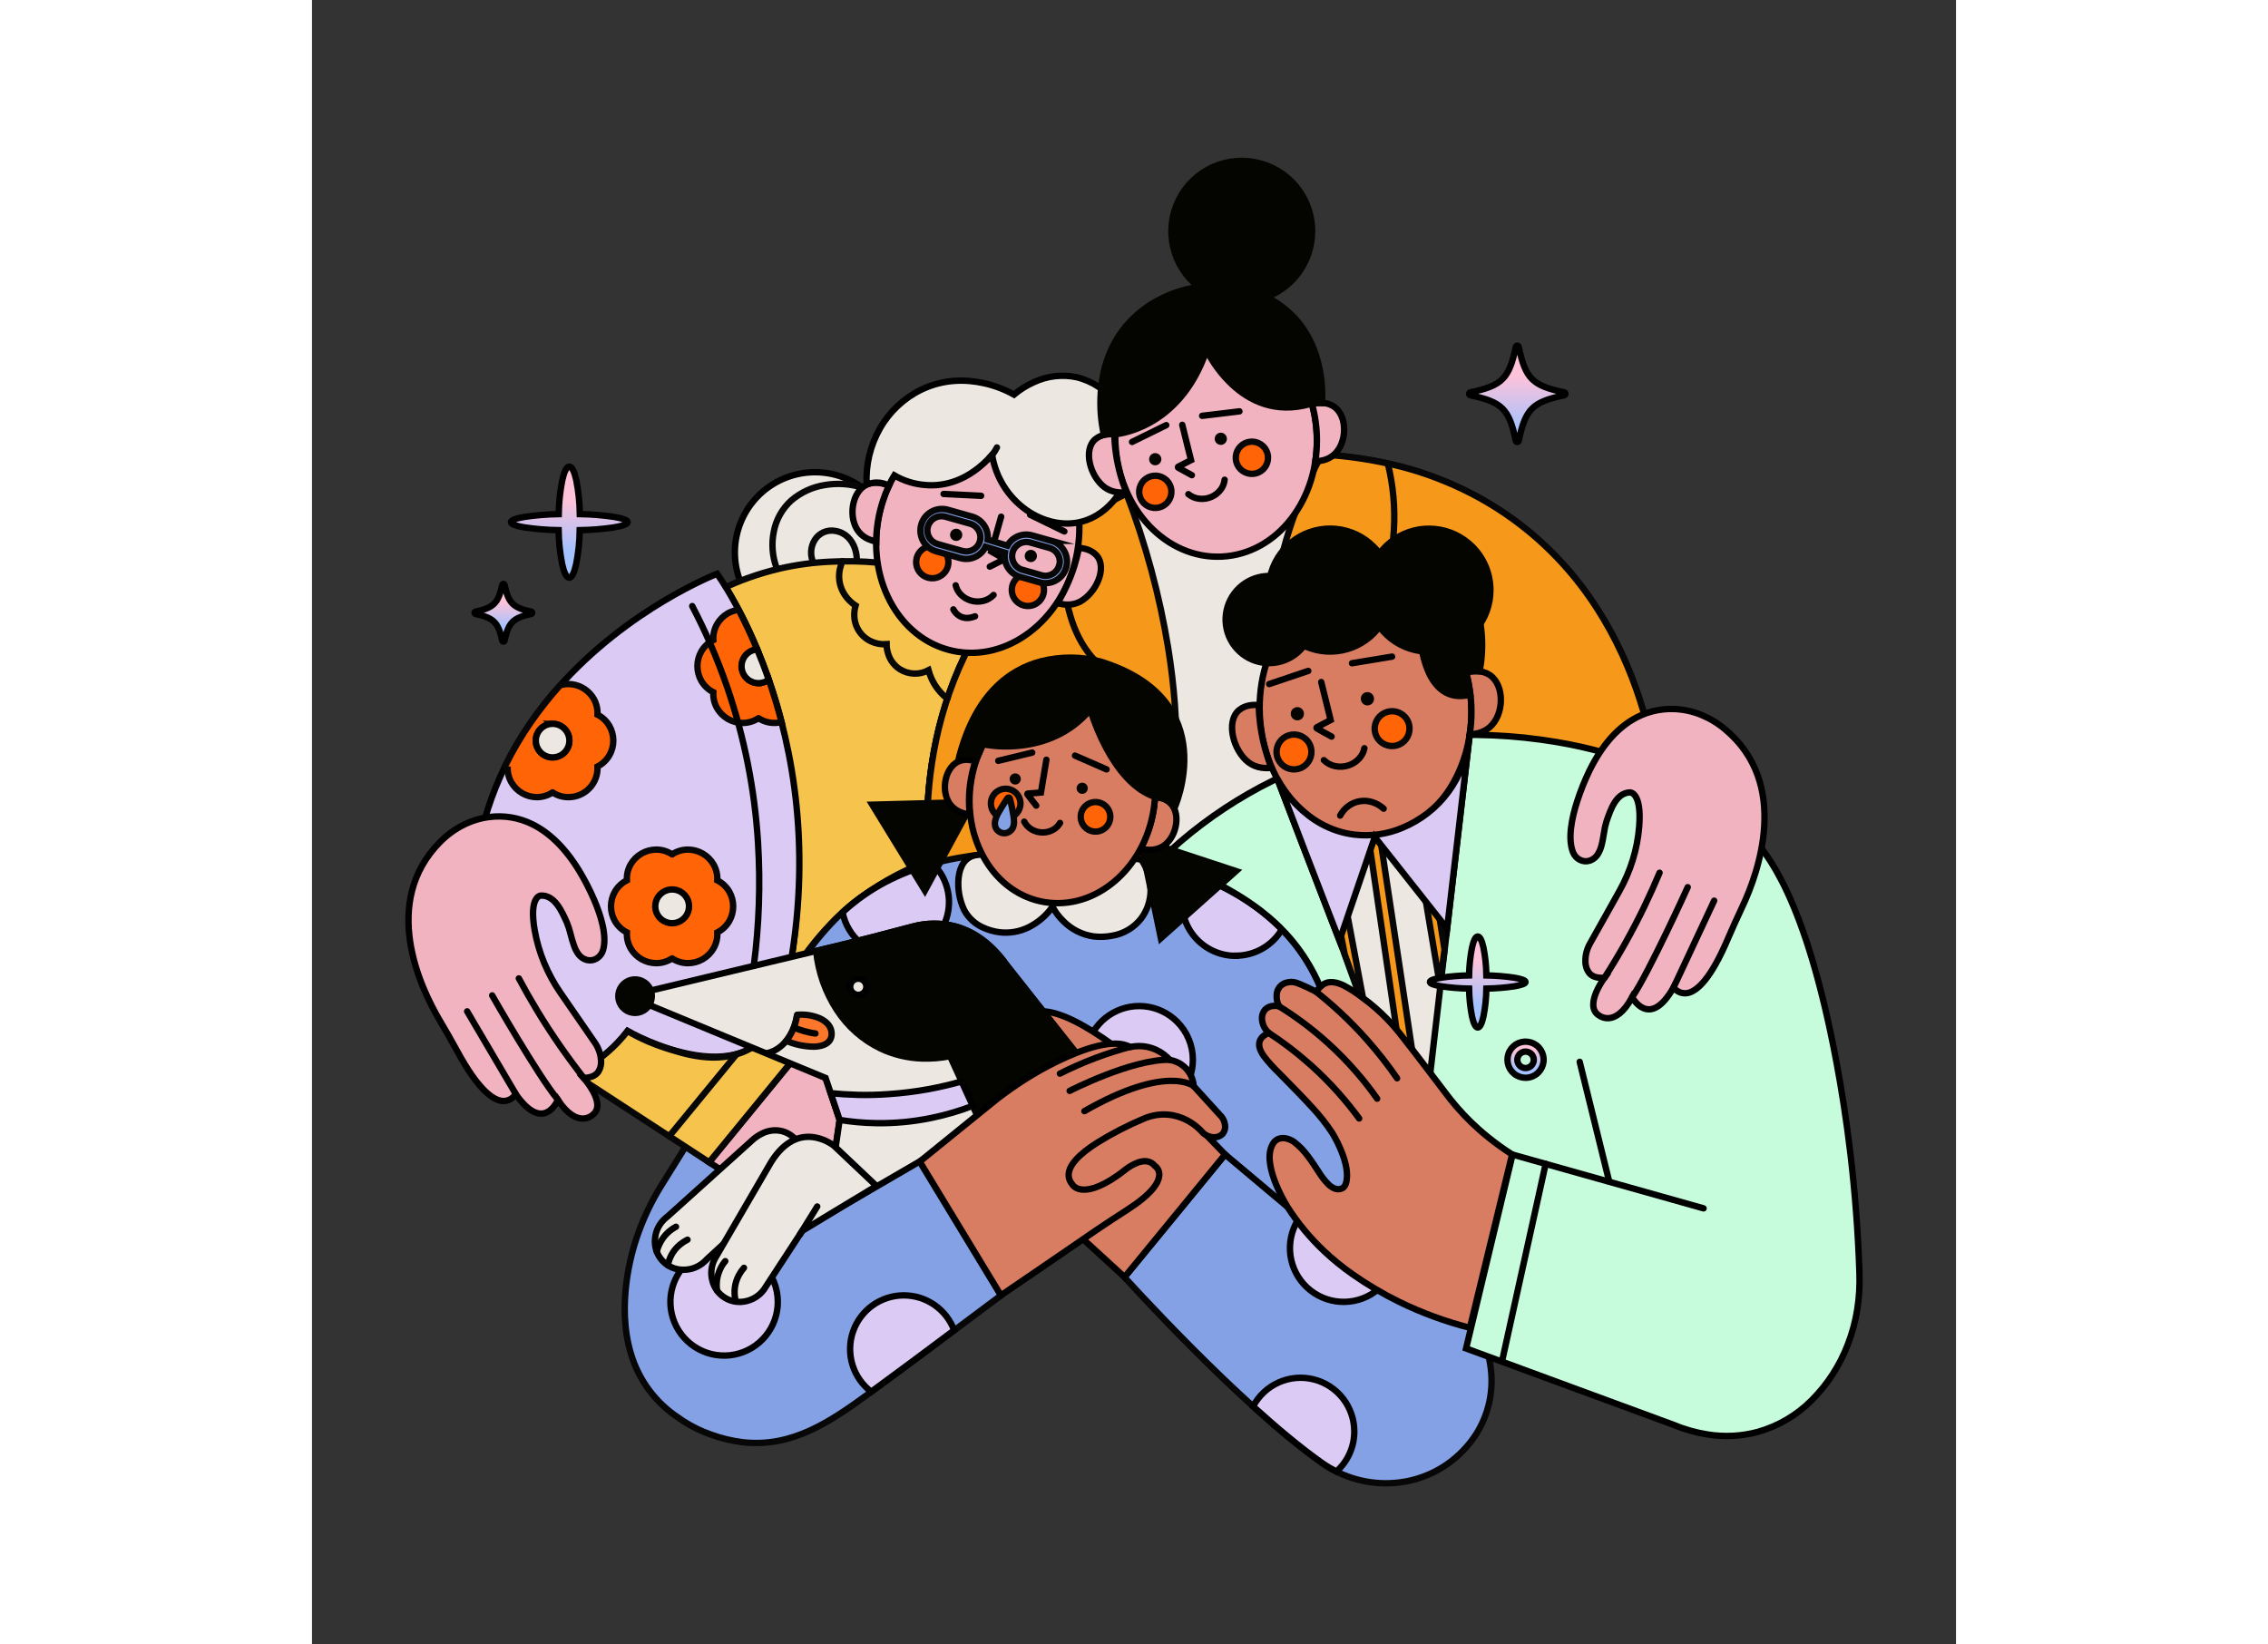 <svg width="189" height="137" viewBox="0 0 386 386" fill="none" xmlns="http://www.w3.org/2000/svg">
<rect x="0" y="0" width="386" height="386" fill="#333333" stroke="none"/>
<path d="M136.953 129.696C136.953 134.053 135.442 138.275 132.678 141.643C129.914 145.012 126.067 147.317 121.794 148.167C117.52 149.017 113.084 148.359 109.242 146.305C105.399 144.251 102.388 140.928 100.72 136.903C99.053 132.877 98.833 128.398 100.098 124.229C101.363 120.059 104.034 116.457 107.657 114.037C111.28 111.616 115.63 110.526 119.966 110.954C124.302 111.381 128.356 113.298 131.437 116.379C133.189 118.126 134.578 120.201 135.525 122.487C136.471 124.772 136.957 127.222 136.953 129.696Z" fill="#ECE7E1" stroke="black" stroke-width="1.5" stroke-miterlimit="10" stroke-linecap="round"/>
<path d="M129.183 114.468C126.355 113.578 123.355 113.373 120.432 113.87C117.503 114.325 114.758 115.588 112.508 117.518C110.381 119.45 108.945 122.026 108.42 124.852C107.85 127.674 108.077 130.6 109.076 133.301C109.596 134.699 110.383 135.982 111.392 137.08C112.398 138.181 113.649 139.03 115.044 139.558C117.219 140.294 119.579 140.272 121.741 139.496C123.902 138.72 125.737 137.236 126.948 135.285C127.472 134.306 127.792 133.231 127.887 132.125C127.982 131.018 127.85 129.904 127.5 128.851C126.809 126.751 125.257 125.025 122.868 124.643C121.94 124.467 120.98 124.576 120.116 124.958C119.251 125.339 118.523 125.974 118.028 126.778C117.531 127.583 117.245 128.5 117.197 129.445C117.15 130.389 117.341 131.331 117.754 132.182" stroke="#070707" stroke-width="1.5" stroke-miterlimit="10" stroke-linecap="round"/>
<path d="M97.14 137.821C98.564 137.173 100.363 136.412 102.498 135.648C104.909 134.787 107.367 134.062 109.859 133.475C113.67 132.6 117.552 132.065 121.458 131.877C129.082 131.47 136.725 132.166 144.151 133.942C146.695 134.549 149.207 135.284 151.678 136.142C154.911 137.266 158.07 138.594 161.135 140.118C158.76 143.597 156.614 147.228 154.712 150.988C149.092 162.092 145.696 174.186 144.715 186.592C144.305 191.809 144.317 197.05 144.749 202.264C144.749 202.264 139.527 203.715 132.752 208.054C123.807 213.769 116.478 221.684 111.465 231.04C111.465 231.04 114.464 218.735 114.167 200.932C113.869 183.13 110.291 159.804 97.14 137.821Z" fill="#F6C34C" stroke="#070707" stroke-width="1.5" stroke-miterlimit="10" stroke-linecap="round"/>
<path d="M316.994 195.258C316.774 185.616 315.275 176.046 312.536 166.798C308.495 153.146 300.759 137.262 285.941 124.964C281.028 120.886 275.624 117.44 269.856 114.704C265.33 112.558 260.615 110.838 255.771 109.566C237.15 104.845 218.352 105.78 201.634 111.535C184.917 117.29 170.291 127.874 160.02 142.453C149.436 157.469 145.668 173.608 144.703 186.793C144.04 195.699 144.543 204.652 146.201 213.427L231.6 204.345L316.994 195.258Z" fill="#ECE7E1" stroke="black" stroke-width="1.5" stroke-miterlimit="10" stroke-linecap="round"/>
<path d="M237.641 203.704L277.318 199.481L316.995 195.258C316.775 185.616 315.276 176.046 312.537 166.798C308.495 153.145 300.76 137.262 285.941 124.964C281.029 120.886 275.625 117.44 269.857 114.704C265.331 112.558 260.616 110.838 255.772 109.566C252.666 108.779 249.557 108.147 246.446 107.671C243.335 107.195 240.236 106.872 237.151 106.702C230.829 118.048 226.825 130.538 225.37 143.445C223.494 160.232 225.602 180.941 237.641 203.704Z" fill="#F6991A" stroke="#070707" stroke-width="1.5" stroke-miterlimit="10" stroke-linecap="round"/>
<path d="M252.591 108.817C253.859 113.925 254.341 119.197 254.019 124.45C253.513 133.328 250.545 144.383 240.787 152.976C242.48 156.439 243.339 160.25 243.296 164.104C243.257 170.631 240.628 179.069 230.276 186.739" stroke="#070707" stroke-width="1.5" stroke-miterlimit="10" stroke-linecap="round"/>
<path d="M191.228 115.881C185.055 118.932 179.276 122.72 174.016 127.164C168.721 131.646 164.017 136.784 160.02 142.453C149.436 157.469 145.668 173.607 144.703 186.793C144.04 195.699 144.543 204.652 146.201 213.427L171.982 210.687L197.759 207.942C204.321 189.445 203.769 169.199 201.036 152.188C199.013 139.783 195.726 127.618 191.228 115.881Z" fill="#F6991A" stroke="#070707" stroke-width="1.5" stroke-miterlimit="10" stroke-linecap="round"/>
<path d="M176.981 124.767C176.335 129.233 176.269 133.763 176.784 138.246C177.579 144.905 180.003 152.489 186.326 157.295C187.198 157.956 188.119 158.548 189.082 159.067C190.223 159.683 191.415 160.2 192.645 160.611C191.353 163.025 190.419 165.614 189.873 168.296C188.989 172.596 188.912 178.131 191.938 183.416C193.269 185.721 195.04 187.744 197.149 189.368C198.556 190.457 200.085 191.379 201.704 192.116" stroke="#070707" stroke-width="1.5" stroke-miterlimit="10" stroke-linecap="round"/>
<path d="M142.492 272.23L152.142 288.172L161.792 304.114C156.581 307.989 151.375 311.878 146.174 315.779C140.974 319.68 135.748 323.54 130.499 327.359C126.11 330.555 121.675 333.674 116.9 335.851C112.125 338.028 107.015 339.228 101.271 338.607C98.678 338.302 96.13 337.695 93.678 336.8C91.393 336.005 89.21 334.941 87.174 333.631C86.927 333.465 86.672 333.288 86.483 333.153L86.159 332.925C80.722 329.392 76.723 324.035 74.884 317.817C73.17 312.162 73.162 306.198 73.857 300.868C74.381 296.874 75.344 292.95 76.729 289.168C78.112 285.383 79.884 281.752 82.017 278.333L97.635 253.243L113.248 228.153C114.484 226.166 115.806 224.236 117.217 222.363C118.628 220.5 120.133 218.709 121.725 216.998C127.434 210.831 134.64 206.244 142.642 203.681C150.297 201.152 158.592 200.207 167.373 199.797C180.015 199.226 194.536 200.593 207.294 205.375C220.051 210.158 231.033 218.36 236.618 231.453C237.328 233.126 238.056 234.79 238.803 236.444C239.549 238.099 240.304 239.75 241.069 241.397L257.848 277.576L274.627 313.756C275.926 316.55 276.697 319.56 276.901 322.634C277.23 327.555 275.995 332.454 273.373 336.631C272.457 338.069 271.393 339.408 270.2 340.626C265.986 344.983 260.328 347.655 254.285 348.141C248.228 348.648 242.186 347.009 237.216 343.509C227.501 336.661 215.886 325.753 206.703 316.543C197.52 307.333 190.761 299.852 190.761 299.852L202.469 285.57L214.176 271.288C214.194 271.267 214.206 271.24 214.21 271.212C214.213 271.184 214.208 271.156 214.195 271.13C214.183 271.106 214.165 271.085 214.141 271.07C214.118 271.056 214.091 271.049 214.064 271.049L178.27 271.647L142.492 272.23Z" fill="#84A1E5" stroke="#070707" stroke-width="1.5" stroke-miterlimit="10" stroke-linecap="round"/>
<path d="M254.837 293.032C254.837 295.949 253.826 298.777 251.975 301.032C250.124 303.288 247.549 304.832 244.687 305.401C241.826 305.97 238.856 305.53 236.282 304.155C233.709 302.78 231.693 300.555 230.576 297.859C229.459 295.164 229.312 292.165 230.159 289.373C231.005 286.581 232.794 284.169 235.22 282.548C237.645 280.927 240.558 280.197 243.462 280.483C246.365 280.769 249.08 282.052 251.143 284.115C252.316 285.285 253.246 286.675 253.88 288.205C254.514 289.735 254.839 291.376 254.837 293.032Z" fill="#DBCAF4" stroke="black" stroke-width="1.5" stroke-miterlimit="10" stroke-linecap="round"/>
<path d="M206.823 248.804C206.822 251.722 205.81 254.549 203.958 256.803C202.107 259.058 199.532 260.601 196.67 261.17C193.809 261.739 190.839 261.298 188.266 259.922C185.693 258.547 183.677 256.322 182.561 253.626C181.445 250.931 181.298 247.932 182.145 245.14C182.992 242.348 184.78 239.937 187.206 238.316C189.632 236.695 192.544 235.966 195.448 236.251C198.351 236.537 201.066 237.821 203.129 239.884C204.301 241.054 205.232 242.445 205.865 243.976C206.499 245.506 206.825 247.147 206.823 248.804Z" fill="#DBCAF4" stroke="black" stroke-width="1.5" stroke-miterlimit="10" stroke-linecap="round"/>
<path d="M109.37 305.642C109.37 308.56 108.358 311.387 106.508 313.643C104.657 315.898 102.082 317.442 99.22 318.011C96.359 318.581 93.388 318.14 90.815 316.765C88.242 315.39 86.225 313.165 85.109 310.47C83.992 307.775 83.844 304.775 84.691 301.983C85.538 299.191 87.327 296.779 89.752 295.158C92.178 293.537 95.091 292.808 97.994 293.093C100.898 293.379 103.613 294.663 105.676 296.726C106.848 297.896 107.778 299.286 108.412 300.816C109.045 302.346 109.371 303.986 109.37 305.642Z" fill="#DBCAF4" stroke="black" stroke-width="1.5" stroke-miterlimit="10" stroke-linecap="round"/>
<path d="M244.723 336.075C244.726 333.257 243.784 330.52 242.049 328.3C240.314 326.081 237.885 324.506 235.15 323.828C232.416 323.15 229.533 323.408 226.961 324.56C224.39 325.712 222.279 327.692 220.965 330.184C223.725 332.682 226.512 335.114 229.245 337.368C231.978 339.622 234.649 341.699 237.212 343.498C237.744 343.873 238.287 344.225 238.841 344.551C239.394 344.878 239.955 345.186 240.524 345.474C241.848 344.293 242.907 342.844 243.631 341.224C244.355 339.604 244.727 337.849 244.723 336.075Z" fill="#DBCAF4" stroke="black" stroke-width="1.5" stroke-miterlimit="10" stroke-linecap="round"/>
<path d="M136.953 224.374C139.458 224.375 141.907 223.629 143.986 222.231C146.066 220.834 147.681 218.849 148.627 216.529C149.573 214.209 149.806 211.66 149.296 209.207C148.786 206.754 147.557 204.509 145.766 202.758C141.92 203.783 138.198 205.228 134.668 207.066C131.011 208.996 127.619 211.39 124.574 214.188C125.135 217.059 126.676 219.647 128.934 221.507C131.193 223.368 134.027 224.385 136.953 224.386V224.374Z" fill="#DBCAF4" stroke="black" stroke-width="1.5" stroke-miterlimit="10" stroke-linecap="round"/>
<path d="M216.87 224.374C219.06 224.377 221.213 223.809 223.116 222.726C225.02 221.643 226.608 220.082 227.724 218.198C224.769 215.203 221.444 212.598 217.831 210.443C214.154 208.252 210.268 206.431 206.231 205.009C205.603 205.998 205.113 207.07 204.776 208.193C204.215 210.076 204.102 212.064 204.445 213.998C204.788 215.932 205.579 217.76 206.753 219.335C207.928 220.909 209.455 222.188 211.211 223.068C212.967 223.948 214.905 224.406 216.87 224.405V224.374Z" fill="#DBCAF4" stroke="black" stroke-width="1.5" stroke-miterlimit="10" stroke-linecap="round"/>
<path d="M138.959 304.114C136.322 304.112 133.75 304.938 131.607 306.474C129.463 308.011 127.855 310.181 127.01 312.679C126.164 315.177 126.123 317.878 126.893 320.401C127.663 322.923 129.205 325.141 131.301 326.741C134.567 324.358 137.819 321.961 141.059 319.55C144.299 317.139 147.536 314.724 150.771 312.305C149.871 309.899 148.258 307.825 146.147 306.361C144.036 304.897 141.528 304.113 138.959 304.114Z" fill="#DBCAF4" stroke="black" stroke-width="1.5" stroke-miterlimit="10" stroke-linecap="round"/>
<path d="M110.593 234.896C107.674 247.248 98.549 249.028 90.154 247.735C81.758 246.442 74.112 242.064 74.112 242.064C67.816 250.421 60.706 253.158 55.171 253.807C49.636 254.455 45.675 253.011 45.675 253.011C28.788 209.86 41.151 180.285 57.734 161.499C74.316 142.712 95.102 134.714 95.102 134.714C95.102 134.714 102.517 144.777 108.161 162.332C113.804 179.888 117.676 204.927 110.593 234.896Z" fill="#DBCAF4" stroke="black" stroke-width="1.5" stroke-miterlimit="10" stroke-linecap="round"/>
<path d="M95.165 218.908C95.238 220.215 94.933 221.515 94.285 222.653C93.671 223.71 92.791 224.588 91.731 225.198C90.671 225.807 89.47 226.128 88.248 226.127C86.939 226.118 85.661 225.734 84.565 225.019H84.534C83.44 225.734 82.163 226.118 80.856 226.127C79.633 226.127 78.431 225.807 77.371 225.197C76.311 224.587 75.429 223.71 74.815 222.653C74.168 221.515 73.864 220.215 73.939 218.908C72.77 218.319 71.797 217.405 71.136 216.276C70.525 215.215 70.202 214.013 70.202 212.788C70.202 211.564 70.525 210.361 71.136 209.301C71.797 208.173 72.77 207.26 73.939 206.672C73.864 205.367 74.169 204.068 74.815 202.932C75.431 201.876 76.312 200.999 77.372 200.39C78.432 199.78 79.633 199.459 80.856 199.458C82.163 199.468 83.44 199.853 84.534 200.57H84.558C85.653 199.853 86.931 199.467 88.24 199.458C89.462 199.458 90.663 199.779 91.722 200.389C92.782 200.999 93.662 201.875 94.277 202.932C94.924 204.068 95.23 205.367 95.157 206.672C96.323 207.262 97.296 208.174 97.959 209.301C98.569 210.362 98.89 211.565 98.89 212.788C98.89 214.012 98.569 215.215 97.959 216.276C97.299 217.402 96.329 218.316 95.165 218.908Z" fill="#FF6406" stroke="#070707" stroke-width="1.5" stroke-miterlimit="10" stroke-linecap="round"/>
<path d="M88.525 212.79C88.523 213.708 88.202 214.597 87.619 215.305C87.035 216.014 86.224 216.498 85.323 216.675C84.422 216.853 83.488 216.712 82.679 216.278C81.871 215.844 81.237 215.142 80.888 214.294C80.538 213.445 80.493 212.501 80.761 211.623C81.029 210.745 81.593 209.988 82.357 209.479C83.121 208.97 84.038 208.742 84.952 208.834C85.865 208.925 86.718 209.33 87.367 209.98C87.735 210.349 88.027 210.787 88.226 211.27C88.425 211.752 88.526 212.269 88.525 212.79Z" fill="#ECE7E1" stroke="black" stroke-width="1.5" stroke-miterlimit="10" stroke-linecap="round"/>
<path d="M104.822 160.387C103.81 160.364 102.845 159.957 102.125 159.246C101.404 158.536 100.981 157.578 100.944 156.567C100.906 155.556 101.257 154.568 101.923 153.807C102.589 153.045 103.521 152.567 104.528 152.47C103.756 150.648 103.011 148.953 102.274 147.398C101.537 145.842 100.827 144.414 100.147 143.152C99.706 143.214 99.271 143.318 98.85 143.465C98.438 143.599 98.039 143.771 97.657 143.978C96.596 144.588 95.716 145.468 95.106 146.529C94.459 147.667 94.153 148.967 94.226 150.274C93.06 150.866 92.088 151.779 91.424 152.906C90.812 153.967 90.49 155.169 90.49 156.394C90.49 157.618 90.812 158.821 91.424 159.881C92.088 161.008 93.06 161.921 94.226 162.514C94.153 163.82 94.459 165.12 95.106 166.258C95.719 167.315 96.6 168.193 97.66 168.803C98.719 169.413 99.921 169.733 101.143 169.732C102.451 169.724 103.73 169.339 104.826 168.624H104.849C105.639 169.139 106.527 169.484 107.457 169.637C108.388 169.789 109.34 169.747 110.253 169.512C109.79 167.711 109.304 165.983 108.797 164.328C108.292 162.66 107.767 161.058 107.234 159.518C106.545 160.055 105.695 160.344 104.822 160.341V160.387Z" fill="#FF6406" stroke="#070707" stroke-width="1.5" stroke-miterlimit="10" stroke-linecap="round"/>
<path d="M100.851 156.419C100.851 156.94 100.953 157.456 101.153 157.938C101.353 158.42 101.645 158.857 102.014 159.226C102.383 159.594 102.821 159.887 103.303 160.086C103.785 160.285 104.301 160.387 104.823 160.387C105.696 160.391 106.546 160.101 107.235 159.565C106.795 158.291 106.343 157.06 105.892 155.878C105.44 154.697 104.985 153.562 104.529 152.462C103.529 152.534 102.594 152.983 101.912 153.717C101.229 154.451 100.85 155.416 100.851 156.419Z" fill="#ECE7E1" stroke="black" stroke-width="1.5" stroke-miterlimit="10" stroke-linecap="round"/>
<path d="M45.934 179.957C45.864 181.256 46.168 182.547 46.81 183.678C47.419 184.732 48.294 185.608 49.347 186.218C50.4 186.827 51.596 187.149 52.813 187.152C54.112 187.145 55.382 186.762 56.468 186.048H56.495C57.581 186.762 58.851 187.145 60.151 187.152C61.083 187.161 62.007 186.979 62.866 186.617C63.725 186.255 64.501 185.721 65.146 185.048C65.79 184.374 66.29 183.576 66.614 182.701C66.938 181.827 67.079 180.896 67.029 179.965C68.189 179.377 69.155 178.469 69.812 177.348C70.424 176.292 70.746 175.094 70.746 173.874C70.746 172.654 70.424 171.455 69.812 170.4C69.155 169.278 68.189 168.37 67.029 167.783C67.098 166.484 66.796 165.194 66.157 164.062C65.623 163.14 64.885 162.353 63.998 161.762C63.112 161.171 62.102 160.792 61.046 160.653C60.111 160.53 59.161 160.607 58.259 160.881C55.782 163.631 53.481 166.536 51.373 169.577C49.145 172.79 47.157 176.163 45.425 179.668C45.506 179.722 45.59 179.772 45.675 179.818L45.934 179.961V179.957ZM56.483 169.921C57.395 169.922 58.278 170.239 58.982 170.818C59.686 171.396 60.168 172.201 60.345 173.095C60.522 173.989 60.384 174.917 59.955 175.72C59.525 176.524 58.83 177.154 57.988 177.503C57.146 177.852 56.209 177.898 55.337 177.634C54.465 177.37 53.711 176.811 53.204 176.054C52.697 175.297 52.468 174.387 52.557 173.48C52.645 172.573 53.045 171.724 53.689 171.079C54.057 170.711 54.495 170.42 54.977 170.223C55.458 170.025 55.974 169.925 56.495 169.929L56.483 169.921Z" fill="#FF6406" stroke="#070707" stroke-width="1.5" stroke-miterlimit="10" stroke-linecap="round"/>
<path d="M56.495 177.822C57.408 177.822 58.293 177.505 58.999 176.926C59.705 176.346 60.188 175.54 60.366 174.644C60.545 173.748 60.407 172.818 59.976 172.012C59.545 171.207 58.849 170.575 58.005 170.225C57.161 169.876 56.222 169.829 55.348 170.094C54.474 170.359 53.719 170.919 53.211 171.679C52.703 172.438 52.474 173.35 52.563 174.259C52.653 175.168 53.054 176.018 53.7 176.664C54.066 177.032 54.502 177.324 54.981 177.522C55.461 177.721 55.975 177.823 56.495 177.822Z" fill="#ECE7E1" stroke="black" stroke-width="1.5" stroke-miterlimit="10" stroke-linecap="round"/>
<path d="M281.78 271.481L276.376 294.028L270.972 316.578L295.355 325.552L319.735 334.523C322.306 335.598 324.998 336.356 327.752 336.781C331.665 337.401 335.665 337.19 339.491 336.16C344.246 334.809 348.578 332.266 352.074 328.772C355.817 325.038 358.725 320.553 360.605 315.613C361.629 312.972 362.369 310.231 362.813 307.433C363.253 304.633 363.427 301.798 363.33 298.965C362.99 288.709 362.211 279.364 361.234 271.057C360.257 262.75 359.076 255.489 357.941 249.402C354.305 229.971 350.152 217.6 346.47 209.644C342.787 201.689 339.579 198.122 337.835 196.32C324.672 182.686 307.113 176.707 292.175 174.202C282.281 172.54 272.221 172.107 262.221 172.912C256.112 173.496 250.065 174.609 244.149 176.24C235.664 178.568 227.507 181.955 219.869 186.322C212.329 190.648 205.357 195.895 199.114 201.944C202.627 203.028 206.064 204.342 209.405 205.877C211.917 207.031 214.365 208.32 216.739 209.737C218.821 210.971 220.83 212.324 222.757 213.79C224.239 214.948 225.227 215.813 225.79 216.322C226.601 217.055 227.589 218.001 228.662 219.167C229.87 220.481 230.995 221.868 232.032 223.32C233.977 226.052 235.604 228.997 236.88 232.098C237.6 233.861 238.215 235.666 238.721 237.502C242.404 250.24 248.059 262.264 254.204 274.087C260.349 285.91 266.992 297.544 272.639 309.556C274.163 303.216 275.685 296.873 277.206 290.527C278.727 284.181 280.251 277.832 281.78 271.481Z" fill="#C6FCDB" stroke="black" stroke-width="1.5" stroke-miterlimit="10" stroke-linecap="round"/>
<path d="M152.968 244.762C152.968 244.762 154.69 243.686 158.623 244.334C162.556 244.982 168.701 247.352 177.537 254.243" stroke="black" stroke-width="1.5" stroke-miterlimit="10" stroke-linecap="round"/>
<path d="M181.64 250.024C181.64 250.024 178.324 247.665 173.889 245.164C169.454 242.663 163.899 240.019 159.425 239.451" stroke="black" stroke-width="1.5" stroke-miterlimit="10" stroke-linecap="round"/>
<path d="M184.509 246.349C183.381 245.558 182.193 244.751 180.888 243.94C179.583 243.13 178.228 242.319 176.773 241.52C175.414 240.771 174.089 240.087 172.797 239.467C171.512 238.849 170.261 238.285 169.065 237.78" stroke="black" stroke-width="1.5" stroke-miterlimit="10" stroke-linecap="round"/>
<path d="M155.945 200.755C153.335 201.141 152.123 203.372 151.818 206.004C151.549 208.617 151.998 211.253 153.119 213.628C154.103 215.479 155.684 216.942 157.604 217.781C158.804 218.326 160.077 218.69 161.383 218.862C163.734 219.152 166.118 218.749 168.243 217.704C170.49 216.591 172.422 214.932 173.863 212.879C174.531 214.115 175.381 215.244 176.383 216.229C178.31 218.195 180.833 219.468 183.559 219.85C185.01 220.012 186.477 219.952 187.909 219.673C190.596 219.223 193.016 217.779 194.688 215.627C196.129 213.692 196.905 211.343 196.899 208.93C196.9 206.402 196.149 203.931 194.742 201.832C194.742 201.832 189.724 200.894 182.39 200.288C175.056 199.682 165.321 199.404 155.945 200.755Z" fill="#ECE7E1" stroke="black" stroke-width="1.5" stroke-miterlimit="10" stroke-linecap="round"/>
<path d="M120.587 253.077L116.65 251.085L112.712 249.09L102.985 260.978L93.254 272.863L95.516 274.338L97.778 275.816L109.964 275.284L122.146 274.755L123.019 268.822L123.906 262.889L122.258 257.983L120.587 253.077Z" fill="#F2B3C1" stroke="black" stroke-width="1.5" stroke-miterlimit="10" stroke-linecap="round"/>
<path d="M104.68 245.025C104.409 245.222 104.05 245.473 103.614 245.747C103.114 246.058 102.599 246.342 102.07 246.6C98.596 248.279 94.921 248.495 91.552 248.105C88.182 247.715 85.109 246.716 82.809 245.971C81.74 245.623 80.435 245.156 78.949 244.519C77.279 243.802 75.654 242.982 74.085 242.064C73.448 242.879 72.696 243.774 71.816 244.701C68.866 247.801 65.373 250.334 61.509 252.174L77.378 262.519L93.246 272.863L102.977 260.978L112.704 249.09L108.69 247.059L104.68 245.025Z" fill="#F6C34C" stroke="#070707" stroke-width="1.5" stroke-miterlimit="10" stroke-linecap="round"/>
<path d="M226.678 182.887C231.635 195.805 236.59 208.714 241.543 221.614C246.497 234.514 251.452 247.425 256.408 260.345C256.634 260.911 257.041 261.385 257.566 261.692C258.091 261.999 258.704 262.123 259.307 262.043C259.91 261.962 260.469 261.683 260.896 261.249C261.322 260.815 261.592 260.251 261.662 259.647L266.741 216.029L271.825 172.411C267.294 172.426 262.768 172.735 258.276 173.333C252.773 174.063 247.337 175.236 242.022 176.842C239.1 177.73 236.359 178.706 233.804 179.729C231.249 180.752 228.863 181.806 226.678 182.887Z" fill="#ECE7E1" stroke="black" stroke-width="1.5" stroke-miterlimit="10" stroke-linecap="round"/>
<path d="M194.493 197.107L205.722 200.809L216.951 204.507L208.134 212.385L199.314 220.259L196.906 208.683L194.493 197.107Z" fill="#040400" stroke="#040400" stroke-width="1.5" stroke-miterlimit="10"/>
<path d="M214.388 271.034L206.332 262.689L198.276 254.347C196.351 252.353 194.332 250.455 192.22 248.654C190.109 246.863 187.903 245.188 185.611 243.636C182.809 241.733 179.694 239.872 176.764 238.691C173.835 237.51 171.094 237 169.044 237.799C168.379 237.552 167.69 237.377 166.987 237.278C164.924 236.98 162.821 237.368 161 238.382C160.44 238.692 159.913 239.057 159.425 239.471C158.001 239.501 156.622 239.974 155.48 240.826C154.67 241.442 154.01 242.234 153.55 243.142C153.287 243.662 153.09 244.213 152.964 244.782C151.353 245.696 149.848 246.783 148.474 248.024C147.88 248.561 147.343 249.094 146.861 249.615C146.378 250.136 145.95 250.642 145.572 251.12C145.023 251.647 144.631 252.315 144.437 253.05C144.265 253.652 144.334 254.297 144.63 254.849C144.851 255.214 145.173 255.507 145.556 255.694C145.792 255.798 146.04 255.873 146.293 255.918C146.764 256.03 147.255 256.03 147.726 255.918C148.447 255.718 149.122 255.375 149.71 254.911C150.92 253.989 152.199 253.161 153.535 252.433C154.483 251.936 155.53 251.655 156.6 251.61H156.824H157.044C158.201 251.627 159.343 251.876 160.402 252.344C161.479 252.805 162.519 253.349 163.513 253.969C167.03 256.082 170.377 258.467 173.522 261.102C177.035 264.152 179.779 267.514 178.945 270.119C178.853 270.402 178.723 270.67 178.559 270.918C178.362 271.203 178.129 271.462 177.868 271.69C177.868 271.69 177.212 272.562 175.618 272.559C174.024 272.555 171.492 271.671 167.74 268.158C167.462 267.9 167.195 267.637 166.929 267.386C166.663 267.135 166.4 266.85 166.157 266.576C165.332 265.69 164.369 264.944 163.305 264.368C162.031 263.727 160.568 263.495 159.336 264.63C158.929 264.846 158.588 265.171 158.353 265.568C158.117 265.965 157.995 266.419 158.001 266.881C157.958 268.548 159.178 271.312 164.208 275.677C165.335 276.658 166.459 277.642 167.581 278.63C168.701 279.619 169.816 280.614 170.916 281.626L180.852 290.731L190.784 299.833L202.592 285.432L214.388 271.034Z" fill="#D87D61" stroke="black" stroke-width="1.5" stroke-miterlimit="10" stroke-linecap="round"/>
<path d="M260.55 261.546C260.389 261.673 260.213 261.779 260.025 261.863C259.718 262.004 259.387 262.084 259.049 262.098C258.526 262.12 258.009 261.985 257.563 261.712C255.98 250.904 254.4 240.086 252.823 229.257C251.245 218.428 249.664 207.609 248.079 196.798L249.414 196.594L250.746 196.385C252.393 207.253 254.032 218.113 255.664 228.968C257.295 239.822 258.924 250.681 260.55 261.546Z" fill="#F6991A" stroke="#070707" stroke-width="1.5" stroke-miterlimit="10" stroke-linecap="round"/>
<path d="M265.916 222.942C265.73 224.303 265.546 225.665 265.364 227.026L264.796 231.11C263.741 224.805 262.686 218.501 261.631 212.196C260.576 205.891 259.52 199.587 258.462 193.282L259.72 192.448L260.982 191.618C261.801 196.837 262.622 202.057 263.445 207.278C264.269 212.5 265.092 217.721 265.916 222.942Z" fill="#F6991A" stroke="#070707" stroke-width="1.5" stroke-miterlimit="10" stroke-linecap="round"/>
<path d="M247.457 237.973C246.623 235.657 245.791 233.332 244.96 230.998L242.462 224.019C241.497 219.032 240.534 214.043 239.571 209.054C238.609 204.064 237.646 199.074 236.684 194.085C236.915 194.204 237.162 194.328 237.417 194.447C237.672 194.567 237.934 194.683 238.189 194.803C238.405 194.895 238.622 194.98 238.83 195.061L239.451 195.293C240.779 202.408 242.11 209.521 243.443 216.631L247.457 237.973Z" fill="#F6991A" stroke="#070707" stroke-width="1.5" stroke-miterlimit="10" stroke-linecap="round"/>
<path d="M120.587 285.509C121.138 281.739 121.688 277.969 122.239 274.199C122.79 270.429 123.339 266.659 123.887 262.889C123.339 261.252 122.79 259.617 122.239 257.983L120.587 253.077L97.338 243.466L74.112 233.85L98.504 228.014L122.899 222.174C125.948 221.444 128.986 220.676 132.024 219.893C135.062 219.109 138.088 218.302 141.122 217.507C144.327 216.649 147.698 216.632 150.911 217.457C154.856 218.495 159.199 221.066 163.105 226.57L172.369 238.297L181.633 250.024L151.108 267.78L120.587 285.509Z" fill="#ECE7E1" stroke="black" stroke-width="1.5" stroke-miterlimit="10" stroke-linecap="round"/>
<path d="M106.849 247.256C107.96 247.013 108.999 246.513 109.883 245.797C111.484 244.562 113.249 242.323 113.901 238.243" stroke="black" stroke-width="1.5" stroke-miterlimit="10" stroke-linecap="round"/>
<path d="M163.085 226.582C159.179 221.074 154.833 218.507 150.892 217.465C147.678 216.643 144.307 216.661 141.103 217.519C138.069 218.314 135.039 219.117 132.001 219.904C128.963 220.692 125.929 221.448 122.88 222.186L120.625 222.722L118.371 223.263C118.864 228.179 120.519 232.908 123.2 237.058C125.743 240.999 129.328 244.158 133.556 246.187C136.571 247.599 139.841 248.387 143.168 248.503C145.396 248.584 147.626 248.401 149.811 247.959C150.701 249.897 151.592 251.836 152.482 253.776L155.157 259.597C155.449 260.328 155.777 261.044 156.141 261.743C156.556 262.546 157.026 263.32 157.546 264.059C159.609 267.131 162.786 269.281 166.405 270.053C169.954 270.842 173.67 270.201 176.75 268.27C177.724 267.651 178.615 266.91 179.402 266.066C180.171 265.235 180.836 264.313 181.382 263.322C182.705 260.91 183.266 258.154 182.991 255.416C182.719 252.671 181.663 250.063 179.95 247.901L171.519 237.251L163.085 226.582Z" fill="#040400" stroke="#040400" stroke-width="1.5" stroke-miterlimit="10"/>
<path d="M113.9 238.243C115.706 238.08 117.524 238.361 119.196 239.061C120.59 239.694 121.547 240.644 121.875 241.763C121.952 242.051 121.995 242.346 122.002 242.644C122.028 243.185 121.894 243.722 121.616 244.188C121.006 245.149 119.667 245.681 117.864 245.732C115.627 245.708 113.417 245.242 111.36 244.361C111.619 244.03 111.86 243.686 112.082 243.331C112.346 242.911 112.584 242.477 112.796 242.03C113.363 240.834 113.737 239.556 113.904 238.243H113.9Z" fill="#FC762B" stroke="#070707" stroke-width="1.5" stroke-miterlimit="10" stroke-linecap="round"/>
<path d="M130.163 231.666C130.163 232.105 130.01 232.531 129.731 232.87C129.452 233.21 129.064 233.442 128.633 233.528C128.202 233.613 127.755 233.547 127.368 233.339C126.98 233.132 126.677 232.797 126.509 232.391C126.341 231.985 126.319 231.533 126.446 231.113C126.574 230.693 126.844 230.329 127.209 230.085C127.574 229.841 128.013 229.732 128.45 229.775C128.888 229.818 129.296 230.012 129.607 230.322C129.784 230.499 129.924 230.708 130.019 230.938C130.114 231.169 130.163 231.416 130.163 231.666Z" fill="#ECE7E1" stroke="black" stroke-width="1.5" stroke-miterlimit="10" stroke-linecap="round"/>
<path d="M121.79 256.659C123.763 256.848 125.905 256.983 128.202 257.045C130.498 257.107 132.95 257.045 135.536 256.856C138.643 256.641 141.735 256.255 144.8 255.698C147.641 255.173 150.204 254.54 152.52 253.895L153.832 256.759L155.148 259.62C151.967 260.836 148.692 261.791 145.356 262.476C141.165 263.334 136.895 263.74 132.618 263.688C131.027 263.665 129.499 263.58 128.04 263.449C126.581 263.318 125.195 263.136 123.879 262.924L122.84 259.778L121.79 256.659Z" fill="#DBCAF4" stroke="black" stroke-width="1.5" stroke-miterlimit="10" stroke-linecap="round"/>
<path d="M194.586 199.195C194.83 198.736 195.069 198.257 195.301 197.752C195.532 197.246 195.76 196.717 195.976 196.161C196.59 194.582 197.067 192.952 197.4 191.29C197.677 189.906 197.855 188.504 197.933 187.094C198.552 187.134 199.163 187.254 199.751 187.449C200.514 187.696 201.201 188.136 201.743 188.727C202.924 190.055 203.21 192.139 202.766 194.131C202.322 196.123 201.148 197.991 199.415 198.898C198.538 199.344 197.562 199.56 196.578 199.524C195.903 199.499 195.234 199.389 194.586 199.195Z" fill="#D87D61" stroke="black" stroke-width="1.5" stroke-miterlimit="10" stroke-linecap="round"/>
<path d="M155.183 188.295L143.363 188.607L131.544 188.92L137.728 198.999L143.908 209.077L149.543 198.686L155.183 188.295Z" fill="#040400" stroke="#040400" stroke-width="1.5" stroke-miterlimit="10"/>
<path d="M142.693 272.709L151.752 265.375L160.815 258.041C163.008 256.34 165.276 254.75 167.621 253.27C169.967 251.793 172.39 250.442 174.881 249.225C177.923 247.739 181.273 246.345 184.342 245.593C187.411 244.84 190.198 244.728 192.112 245.813C193.472 245.511 194.88 245.509 196.241 245.806C197.601 246.103 198.881 246.693 199.99 247.534C200.5 247.921 200.971 248.357 201.396 248.835C201.925 248.924 202.443 249.072 202.939 249.279C203.816 249.643 204.605 250.191 205.251 250.887C205.898 251.582 206.388 252.408 206.688 253.309C206.875 253.86 206.992 254.434 207.035 255.015L210.061 258.338L213.087 261.666C213.779 262.284 214.231 263.125 214.365 264.043C214.43 264.412 214.418 264.789 214.33 265.153C214.242 265.516 214.079 265.858 213.852 266.155C213.554 266.46 213.191 266.693 212.789 266.836C212.388 266.979 211.959 267.029 211.536 266.981C211.008 266.941 210.494 266.793 210.025 266.547C209.556 266.3 209.143 265.961 208.811 265.549C208.131 264.83 207.371 264.193 206.545 263.65C205.229 262.776 203.755 262.168 202.206 261.859L201.986 261.816L201.77 261.781C200.677 261.608 199.565 261.596 198.47 261.747C197.372 261.9 196.3 262.198 195.281 262.634C191.5 264.225 187.849 266.109 184.361 268.27C180.44 270.756 177.24 273.674 177.695 276.376C177.746 276.669 177.836 276.953 177.965 277.221C178.117 277.537 178.309 277.831 178.537 278.098C178.537 278.098 179.062 279.055 180.64 279.256C182.219 279.456 184.848 278.966 189.067 276.025C189.375 275.809 189.68 275.589 189.981 275.361C190.283 275.133 190.58 274.905 190.873 274.67C191.818 273.913 192.877 273.312 194.011 272.89C195.366 272.439 196.845 272.42 197.906 273.72C198.279 273.992 198.569 274.362 198.746 274.788C198.922 275.214 198.977 275.681 198.906 276.137C198.705 277.793 197.107 280.356 191.506 283.961C190.248 284.766 188.995 285.58 187.747 286.4C186.496 287.219 185.253 288.045 184.018 288.89L172.889 296.518L161.757 304.114C158.579 298.88 155.401 293.646 152.223 288.412L142.693 272.709Z" fill="#D87D61" stroke="black" stroke-width="1.5" stroke-miterlimit="10" stroke-linecap="round"/>
<path d="M197.578 190.298C196.42 197.215 192.996 203.078 188.372 206.966C183.748 210.853 177.95 212.756 172.025 211.791C166.1 210.826 161.217 207.12 158.11 201.948C155.002 196.775 153.628 190.105 154.786 183.188C155.944 176.271 159.368 170.407 163.992 166.517C168.617 162.626 174.414 160.727 180.339 161.692C186.265 162.657 191.147 166.366 194.255 171.538C197.362 176.711 198.728 183.373 197.578 190.298Z" fill="#D87D61" stroke="black" stroke-width="1.5" stroke-miterlimit="10" stroke-linecap="round"/>
<path d="M182.134 185.28C182.075 185.623 181.884 185.929 181.601 186.133C181.425 186.259 181.221 186.339 181.006 186.367C180.792 186.395 180.574 186.37 180.371 186.293C180.169 186.217 179.988 186.092 179.846 185.929C179.703 185.766 179.603 185.571 179.554 185.36C179.505 185.15 179.509 184.93 179.565 184.721C179.621 184.512 179.727 184.32 179.875 184.162C180.023 184.004 180.207 183.885 180.412 183.816C180.617 183.746 180.836 183.728 181.049 183.763C181.22 183.791 181.384 183.853 181.531 183.944C181.678 184.036 181.806 184.155 181.906 184.296C182.007 184.437 182.079 184.597 182.118 184.765C182.157 184.934 182.162 185.109 182.134 185.28Z" fill="#040400"/>
<path d="M166.412 183.095C166.376 183.308 166.288 183.509 166.156 183.681C166.024 183.852 165.851 183.987 165.654 184.076C165.457 184.165 165.241 184.203 165.025 184.189C164.81 184.174 164.601 184.107 164.418 183.992C164.234 183.878 164.082 183.72 163.974 183.532C163.866 183.345 163.806 183.134 163.799 182.918C163.792 182.702 163.838 182.487 163.934 182.293C164.03 182.099 164.172 181.932 164.347 181.806C164.559 181.654 164.812 181.568 165.072 181.56C165.333 181.552 165.59 181.621 165.812 181.759C166.033 181.897 166.208 182.098 166.315 182.336C166.422 182.574 166.456 182.838 166.412 183.095Z" fill="#040400"/>
<path d="M170.044 189.14L169.014 187.82L167.987 186.5C167.973 186.483 167.964 186.464 167.96 186.442C167.957 186.421 167.959 186.4 167.967 186.38C167.975 186.36 167.988 186.342 168.005 186.328C168.022 186.315 168.043 186.306 168.064 186.303L169.608 186.187L171.152 186.067L171.789 182.227L172.43 178.367" stroke="black" stroke-width="1.5" stroke-miterlimit="10" stroke-linecap="round"/>
<path d="M175.63 193.201C175.236 193.885 174.66 194.448 173.966 194.826C173.237 195.224 172.42 195.434 171.589 195.436C170.68 195.441 169.786 195.204 168.999 194.749C168.242 194.317 167.628 193.675 167.231 192.9" stroke="black" stroke-width="1.5" stroke-miterlimit="10" stroke-linecap="round"/>
<path d="M179.15 177.394L182.856 179.011L186.561 180.633" stroke="black" stroke-width="1.5" stroke-miterlimit="10" stroke-linecap="round"/>
<path d="M207.027 254.984C207.027 254.984 205.483 253.672 201.491 253.753C197.5 253.834 191.069 255.297 181.354 260.863" stroke="black" stroke-width="1.5" stroke-miterlimit="10" stroke-linecap="round"/>
<path d="M169.098 176.688L165.111 177.653L161.127 178.614" stroke="black" stroke-width="1.5" stroke-miterlimit="10" stroke-linecap="round"/>
<path d="M177.895 256.103C177.895 256.103 181.515 254.243 186.259 252.398C191.003 250.553 196.882 248.731 201.394 248.804" stroke="black" stroke-width="1.5" stroke-miterlimit="10" stroke-linecap="round"/>
<path d="M187.388 192.332C187.257 193.125 186.855 193.849 186.251 194.379C185.646 194.909 184.877 195.213 184.073 195.239C183.27 195.266 182.482 195.012 181.845 194.523C181.207 194.033 180.759 193.338 180.576 192.555C180.394 191.772 180.489 190.95 180.845 190.229C181.201 189.508 181.796 188.933 182.528 188.602C183.26 188.271 184.085 188.204 184.861 188.412C185.638 188.621 186.318 189.092 186.785 189.746C187.321 190.494 187.537 191.424 187.388 192.332Z" fill="#FF6406" stroke="#070707" stroke-width="1.5" stroke-miterlimit="10" stroke-linecap="round"/>
<path d="M166.293 189.209C166.162 190.002 165.76 190.725 165.155 191.255C164.55 191.784 163.781 192.088 162.977 192.113C162.174 192.139 161.387 191.886 160.749 191.396C160.112 190.906 159.664 190.211 159.482 189.428C159.3 188.645 159.395 187.823 159.751 187.103C160.107 186.382 160.702 185.807 161.434 185.476C162.167 185.145 162.991 185.078 163.767 185.286C164.543 185.495 165.223 185.966 165.691 186.619C165.957 186.99 166.147 187.41 166.25 187.855C166.353 188.299 166.368 188.759 166.293 189.209Z" fill="#FF6406" stroke="#070707" stroke-width="1.5" stroke-miterlimit="10" stroke-linecap="round"/>
<path d="M157.542 174.731C160.494 175.281 163.512 175.38 166.494 175.024C171.577 174.445 177.877 172.407 182.744 166.586C183.684 169.681 184.921 172.677 186.438 175.534C188.932 180.227 192.73 185.353 197.945 187.094C198.565 187.138 199.175 187.268 199.759 187.48C200.343 187.663 200.883 187.963 201.348 188.361C201.812 188.759 202.191 189.247 202.461 189.796C202.461 189.796 205.399 183.4 204.696 175.9C203.993 168.4 199.651 159.762 185.091 155.299C180.538 154.11 175.758 154.092 171.195 155.245C163.772 157.175 155.412 163.081 151.656 178.869C152.062 178.686 152.49 178.556 152.93 178.483C153.891 178.292 154.887 178.389 155.794 178.761L156.681 176.757L157.542 174.731Z" fill="#040400" stroke="#040400" stroke-width="1.5" stroke-miterlimit="10"/>
<path d="M164.764 193.645C164.784 193.552 164.798 193.458 164.807 193.363C164.807 193.266 164.826 193.17 164.83 193.077C164.84 192.811 164.831 192.544 164.803 192.278C164.776 192.012 164.737 191.749 164.695 191.487C164.591 190.811 164.467 190.136 164.328 189.468C164.189 188.8 164.035 188.129 163.865 187.469C163.85 187.412 163.819 187.362 163.776 187.322C163.733 187.283 163.68 187.256 163.623 187.246C163.565 187.235 163.506 187.241 163.452 187.263C163.398 187.285 163.351 187.321 163.317 187.368C163.051 187.754 162.788 188.14 162.545 188.526C162.302 188.912 162.043 189.318 161.804 189.715C161.518 190.19 161.213 190.676 160.955 191.186C160.688 191.683 160.495 192.216 160.383 192.768C160.337 193.035 160.322 193.306 160.341 193.575C160.363 193.841 160.428 194.102 160.534 194.347C160.703 194.71 160.971 195.017 161.306 195.235C161.631 195.462 162.013 195.594 162.409 195.617C162.805 195.64 163.199 195.553 163.549 195.366C164.059 195.11 164.453 194.668 164.649 194.131C164.701 193.972 164.739 193.81 164.764 193.645Z" fill="#84A1E5" stroke="#070707" stroke-width="1.5" stroke-miterlimit="10" stroke-linecap="round"/>
<path d="M175.603 252.058C176.831 251.436 178.139 250.811 179.533 250.193C180.926 249.576 182.397 248.966 183.948 248.383C185.4 247.835 186.812 247.349 188.175 246.92C189.538 246.492 190.854 246.11 192.112 245.762" stroke="black" stroke-width="1.5" stroke-miterlimit="10" stroke-linecap="round"/>
<path d="M214.388 271.034L229.442 283.687L244.496 296.34" stroke="black" stroke-width="1.5" stroke-miterlimit="10" stroke-linecap="round"/>
<path d="M272.176 165.397C272.562 173.658 270.158 181.281 265.927 186.924C261.697 192.568 255.656 196.231 248.804 196.574C241.953 196.918 235.588 193.899 230.828 188.715C226.069 183.531 222.938 176.194 222.541 167.933C222.143 159.673 224.563 152.053 228.79 146.41C233.017 140.767 239.062 137.1 245.913 136.76C252.765 136.42 259.13 139.439 263.881 144.623C268.633 149.807 271.779 157.137 272.176 165.397Z" fill="#D87D61" stroke="black" stroke-width="1.5" stroke-miterlimit="10" stroke-linecap="round"/>
<path d="M249.356 163.965C249.377 164.273 249.306 164.581 249.15 164.848C248.995 165.116 248.763 165.33 248.484 165.464C248.206 165.598 247.893 165.645 247.588 165.599C247.282 165.554 246.997 165.417 246.769 165.208C246.465 164.93 246.282 164.543 246.26 164.131C246.239 163.822 246.313 163.513 246.47 163.246C246.627 162.979 246.861 162.765 247.141 162.633C247.421 162.5 247.735 162.455 248.041 162.504C248.347 162.552 248.632 162.691 248.858 162.904C249.157 163.178 249.336 163.56 249.356 163.965Z" fill="#040400"/>
<path d="M232.901 167.485C232.925 167.896 232.786 168.299 232.515 168.609C232.378 168.761 232.212 168.884 232.028 168.972C231.843 169.06 231.642 169.111 231.438 169.122C231.233 169.132 231.029 169.102 230.836 169.034C230.643 168.965 230.465 168.86 230.313 168.722C230.161 168.585 230.038 168.42 229.95 168.235C229.861 168.05 229.811 167.849 229.8 167.645C229.79 167.44 229.819 167.236 229.888 167.043C229.956 166.85 230.062 166.672 230.199 166.52C230.478 166.216 230.864 166.033 231.276 166.011C231.48 165.999 231.685 166.028 231.877 166.097C232.07 166.165 232.247 166.27 232.399 166.408C232.55 166.545 232.673 166.711 232.76 166.896C232.847 167.081 232.896 167.281 232.905 167.485H232.901Z" fill="#040400"/>
<path d="M239.389 172.928L237.656 171.979L235.923 170.998C235.901 170.986 235.883 170.968 235.87 170.946C235.857 170.924 235.85 170.9 235.85 170.875C235.848 170.849 235.854 170.824 235.866 170.801C235.879 170.779 235.897 170.76 235.919 170.747L237.544 169.894L239.169 169.041L238.065 164.579L236.961 160.121" stroke="black" stroke-width="1.5" stroke-miterlimit="10" stroke-linecap="round"/>
<path d="M247.097 175.665C246.913 176.578 246.478 177.423 245.843 178.104C245.176 178.822 244.34 179.363 243.411 179.675C242.394 180.02 241.305 180.088 240.253 179.872C239.245 179.673 238.317 179.182 237.586 178.459" stroke="black" stroke-width="1.5" stroke-miterlimit="10" stroke-linecap="round"/>
<path d="M244.183 155.708L248.889 154.933L253.594 154.157" stroke="black" stroke-width="1.5" stroke-miterlimit="10" stroke-linecap="round"/>
<path d="M233.916 157.511L229.33 159.055L224.745 160.599" stroke="black" stroke-width="1.5" stroke-miterlimit="10" stroke-linecap="round"/>
<path d="M271.825 172.388C271.945 171.616 272.045 170.774 272.118 169.886C272.192 168.998 272.23 168.064 272.226 167.08C272.224 165.371 272.095 163.664 271.84 161.973C271.632 160.578 271.342 159.196 270.972 157.835C271.774 157.632 272.6 157.536 273.427 157.55C274.553 157.549 275.655 157.882 276.592 158.507C278.341 159.738 279.174 162.077 279.136 164.475C279.097 166.872 278.19 169.33 276.434 170.801C275.706 171.406 274.855 171.844 273.94 172.086C273.25 172.274 272.54 172.375 271.825 172.388Z" fill="#D87D61" stroke="black" stroke-width="1.5" stroke-miterlimit="10" stroke-linecap="round"/>
<path d="M257.686 170.863C257.732 171.808 257.449 172.74 256.885 173.5C256.321 174.261 255.511 174.801 254.592 175.031C253.674 175.261 252.705 175.165 251.849 174.76C250.994 174.355 250.305 173.666 249.9 172.811C249.496 171.955 249.401 170.985 249.631 170.067C249.861 169.149 250.402 168.339 251.162 167.775C251.922 167.212 252.855 166.929 253.8 166.975C254.745 167.022 255.645 167.394 256.347 168.03C256.746 168.39 257.07 168.826 257.3 169.313C257.53 169.799 257.661 170.326 257.686 170.863Z" fill="#FF6406" stroke="#070707" stroke-width="1.5" stroke-miterlimit="10" stroke-linecap="round"/>
<path d="M234.657 176.337C234.703 177.283 234.42 178.216 233.856 178.977C233.291 179.738 232.48 180.28 231.561 180.51C230.642 180.74 229.671 180.644 228.815 180.239C227.958 179.834 227.269 179.144 226.864 178.287C226.459 177.431 226.363 176.46 226.594 175.541C226.824 174.622 227.366 173.811 228.127 173.247C228.889 172.683 229.822 172.4 230.768 172.447C231.715 172.493 232.616 172.867 233.318 173.503C233.717 173.864 234.041 174.3 234.271 174.786C234.501 175.272 234.632 175.799 234.657 176.337Z" fill="#FF6406" stroke="#070707" stroke-width="1.5" stroke-miterlimit="10" stroke-linecap="round"/>
<path d="M225.25 180.262C224.98 179.575 224.714 178.849 224.478 178.089C224.243 177.328 223.984 176.545 223.76 175.699C223.277 173.912 222.909 172.095 222.656 170.261C222.445 168.694 222.316 167.117 222.27 165.536C221.563 165.465 220.849 165.487 220.147 165.602C219.237 165.748 218.381 166.131 217.665 166.713C216.083 168.037 215.735 170.407 216.233 172.793C216.731 175.178 218.075 177.587 219.869 178.969C220.771 179.653 221.835 180.089 222.957 180.235C223.717 180.344 224.488 180.353 225.25 180.262Z" fill="#D87D61" stroke="black" stroke-width="1.5" stroke-miterlimit="10" stroke-linecap="round"/>
<path d="M234.962 145.476C234.956 147.841 234.13 150.132 232.625 151.956C231.119 153.781 229.028 155.028 226.706 155.483C224.385 155.939 221.977 155.575 219.894 154.455C217.81 153.334 216.18 151.526 215.28 149.338C214.381 147.15 214.267 144.718 214.96 142.456C215.653 140.194 217.108 138.242 219.078 136.933C221.049 135.624 223.412 135.038 225.766 135.276C228.119 135.514 230.318 136.561 231.986 138.238C232.934 139.189 233.685 140.318 234.196 141.56C234.706 142.802 234.967 144.133 234.962 145.476Z" fill="#040400" stroke="#040400" stroke-width="1.5" stroke-miterlimit="10"/>
<path d="M253.475 138.539C253.475 141.878 252.317 145.114 250.199 147.695C248.08 150.276 245.133 152.043 241.858 152.694C238.583 153.345 235.183 152.841 232.239 151.266C229.294 149.692 226.986 147.146 225.709 144.061C224.431 140.976 224.263 137.543 225.232 134.348C226.202 131.153 228.249 128.393 231.025 126.538C233.802 124.683 237.135 123.848 240.458 124.175C243.781 124.503 246.888 125.972 249.249 128.334C250.591 129.672 251.656 131.263 252.382 133.014C253.107 134.766 253.479 136.644 253.475 138.539Z" fill="#040400" stroke="#040400" stroke-width="1.5" stroke-miterlimit="10"/>
<path d="M276.681 138.539C276.686 141.879 275.532 145.117 273.417 147.702C271.302 150.286 268.357 152.058 265.082 152.714C261.807 153.37 258.407 152.871 255.459 151.301C252.511 149.731 250.199 147.188 248.916 144.104C247.633 141.021 247.459 137.588 248.423 134.391C249.388 131.193 251.431 128.429 254.205 126.569C256.979 124.709 260.311 123.868 263.636 124.19C266.96 124.512 270.07 125.976 272.435 128.333C273.781 129.67 274.849 131.26 275.578 133.012C276.307 134.764 276.682 136.642 276.681 138.539Z" fill="#040400" stroke="#040400" stroke-width="1.5" stroke-miterlimit="10"/>
<path d="M133.202 120.721C131.58 128.19 132.696 135.517 135.815 141.322C138.934 147.128 144.056 151.412 150.44 152.798C156.825 154.184 163.259 152.412 168.505 148.424C173.751 144.437 177.812 138.238 179.433 130.769C181.054 123.3 179.942 115.97 176.82 110.164C173.697 104.359 168.582 100.074 162.198 98.688C155.813 97.303 149.379 99.074 144.133 103.062C138.887 107.049 134.827 113.248 133.202 120.721Z" fill="#F2B3C1" stroke="black" stroke-width="1.5" stroke-miterlimit="10" stroke-linecap="round"/>
<path d="M260.416 151.13C260.666 153.541 261.303 155.894 262.303 158.102C263.893 161.417 266.777 164.409 271.953 163.085C271.953 163.085 271.857 162.247 271.687 161.174C271.518 160.047 271.28 158.932 270.973 157.835C270.973 157.835 271.359 157.746 271.926 157.673C272.651 157.577 273.384 157.552 274.115 157.6C274.38 156.387 274.555 155.156 274.64 153.917C274.87 150.97 274.693 148.004 274.115 145.105L267.267 148.116L260.416 151.13Z" fill="#040400" stroke="#040400" stroke-width="1.5" stroke-miterlimit="10"/>
<path d="M281.781 271.034L276.824 291.38L271.872 311.726C266.146 310.268 260.585 308.228 255.274 305.639C251.453 303.766 247.785 301.597 244.304 299.15C241.935 297.494 239.69 295.668 237.587 293.684C234.314 290.599 231.437 287.119 229.022 283.324C228.004 281.653 227.117 279.906 226.37 278.097C225.174 275.175 224.243 271.632 225.297 269.162C225.413 268.87 225.562 268.593 225.741 268.335C226.002 267.949 226.36 267.638 226.779 267.432C227.482 267.139 228.266 267.106 228.991 267.34C229.575 267.498 230.125 267.759 230.616 268.112C231.837 269.07 232.922 270.191 233.839 271.443C234.785 272.686 235.634 274.014 236.464 275.28C237.089 276.297 237.832 277.237 238.676 278.082C239.606 278.947 240.691 279.499 241.814 279.016C242.027 278.92 242.213 278.775 242.358 278.591C242.507 278.408 242.623 278.2 242.702 277.978C243.474 275.778 242.702 272.786 241.725 270.343C241.122 268.845 240.403 267.397 239.575 266.012C238.178 263.891 236.604 261.892 234.87 260.036C232.878 257.836 230.365 255.277 227.03 251.892C225.769 250.686 224.599 249.388 223.529 248.009C222.63 246.743 222.14 245.531 222.518 244.434C222.693 243.951 223.001 243.527 223.406 243.211C223.776 242.913 224.185 242.668 224.622 242.481C223.772 241.718 223.224 240.676 223.078 239.544C223.008 239.089 223.038 238.624 223.166 238.182C223.294 237.74 223.517 237.332 223.819 236.985C224.346 236.473 225.045 236.176 225.78 236.151C226.198 236.119 226.618 236.141 227.03 236.216C226.613 235.386 226.431 234.457 226.505 233.53C226.53 232.853 226.781 232.203 227.217 231.685C227.654 231.167 228.251 230.809 228.914 230.67C229.247 230.589 229.587 230.543 229.929 230.534C230.254 230.528 230.578 230.57 230.89 230.658C231.312 230.784 231.725 230.935 232.129 231.11C232.593 231.303 233.133 231.534 233.735 231.812C234.337 232.09 235.001 232.418 235.719 232.796C235.978 232.53 236.252 232.21 236.541 231.901C236.812 231.599 237.116 231.33 237.448 231.098C238.853 230.187 240.617 230.573 242.297 231.384C243.83 232.203 245.288 233.155 246.655 234.229C248.725 235.732 250.662 237.411 252.445 239.247C253.481 240.308 254.461 241.423 255.378 242.589C260.655 249.294 263.669 253.397 265.951 256.346C267.813 258.871 269.879 261.24 272.127 263.429C273.192 264.46 274.52 265.668 276.129 266.969C277.937 268.427 279.823 269.784 281.781 271.034Z" fill="#D87D61" stroke="black" stroke-width="1.5" stroke-miterlimit="10" stroke-linecap="round"/>
<path d="M224.621 242.485C226.165 243.489 227.779 244.616 229.454 245.89C231.129 247.164 232.851 248.592 234.599 250.136C236.853 252.164 238.994 254.314 241.011 256.578C242.879 258.682 244.485 260.708 245.867 262.588" stroke="black" stroke-width="1.5" stroke-miterlimit="10" stroke-linecap="round"/>
<path d="M227.026 236.232C228.759 237.301 230.616 238.548 232.55 239.976C234.484 241.404 236.499 243.041 238.533 244.882C240.885 247.01 243.108 249.277 245.187 251.672C247.117 253.88 248.723 255.999 250.09 257.933" stroke="black" stroke-width="1.5" stroke-miterlimit="10" stroke-linecap="round"/>
<path d="M235.719 232.808C237.556 234.259 239.498 235.896 241.509 237.768C243.52 239.64 245.554 241.701 247.6 244.002C249.013 245.588 250.302 247.156 251.503 248.684C252.703 250.213 253.78 251.707 254.772 253.146" stroke="black" stroke-width="1.5" stroke-miterlimit="10" stroke-linecap="round"/>
<path d="M326.733 283.687L304.257 277.36L281.784 271.034" stroke="black" stroke-width="1.5" stroke-miterlimit="10" stroke-linecap="round"/>
<path d="M132.463 127.149C132.463 126.419 132.506 125.643 132.575 124.833C132.645 124.022 132.749 123.153 132.899 122.258C133.159 120.7 133.535 119.163 134.023 117.661C134.426 116.419 134.903 115.202 135.451 114.017C134.75 113.711 134.011 113.498 133.255 113.384C132.229 113.211 131.174 113.345 130.224 113.77C128.441 114.627 127.329 116.634 127.001 118.826C126.673 121.019 127.129 123.397 128.491 125.002C129.065 125.661 129.775 126.188 130.572 126.546C131.176 126.822 131.811 127.024 132.463 127.149Z" fill="#F2B3C1" stroke="black" stroke-width="1.5" stroke-miterlimit="10" stroke-linecap="round"/>
<path d="M297.645 249.286L301.076 263.205L304.508 277.121" stroke="black" stroke-width="1.5" stroke-miterlimit="10" stroke-linecap="round"/>
<path d="M136.725 111.608C138.955 112.901 141.447 113.674 144.017 113.87C148.359 114.229 154.099 113.032 159.681 106.795C160.094 109.379 161.019 111.855 162.401 114.078C163.783 116.301 165.594 118.226 167.729 119.741C171.693 122.52 176.483 123.601 180.752 122.466C183.948 121.617 186.797 119.548 188.912 116.699C191.137 113.646 192.433 110.015 192.645 106.243C192.61 102.094 191.258 98.063 188.785 94.732C186.518 91.641 183.229 89.452 179.502 88.556C176.138 87.851 172.636 88.257 169.524 89.714C167.828 90.466 166.245 91.45 164.822 92.64C162.575 91.387 160.154 90.476 157.639 89.938C153.624 89.066 148.375 88.903 143.013 91.505C138.959 93.488 135.596 96.646 133.363 100.568C131.075 104.575 129.987 109.155 130.229 113.762C130.506 113.647 130.791 113.552 131.082 113.48C132.102 113.219 133.173 113.228 134.189 113.507C134.627 113.627 135.051 113.791 135.455 113.997C135.535 113.82 135.62 113.638 135.71 113.453C135.799 113.272 135.895 113.067 135.996 112.893C136.096 112.72 136.239 112.438 136.359 112.222C136.478 112.006 136.602 111.805 136.725 111.608Z" fill="#ECE7E1" stroke="black" stroke-width="1.5" stroke-miterlimit="10" stroke-linecap="round"/>
<path d="M175.031 141.585C175.39 140.998 175.749 140.38 176.1 139.724C176.451 139.068 176.799 138.381 177.134 137.659C177.859 136.106 178.481 134.507 178.995 132.873C179.432 131.478 179.792 130.061 180.076 128.627C180.751 128.668 181.418 128.798 182.06 129.013C182.89 129.284 183.636 129.766 184.225 130.41C185.511 131.865 185.476 134.081 184.646 136.181C183.816 138.281 182.191 140.268 180.296 141.276C179.34 141.759 178.278 141.992 177.208 141.951C176.47 141.921 175.738 141.797 175.031 141.585Z" fill="#F2B3C1" stroke="black" stroke-width="1.5" stroke-miterlimit="10" stroke-linecap="round"/>
<path d="M302.805 198.342C303.048 197.408 303.191 196.412 303.361 195.455C303.481 194.579 303.673 193.714 303.932 192.869C304.407 191.498 304.959 189.827 305.808 188.476C306.657 187.125 307.8 186.102 309.452 186.029C309.452 186.029 310.15 186.002 310.772 186.982C311.393 187.963 311.93 189.954 311.617 194C311.406 196.673 310.9 199.316 310.108 201.878C309.314 204.444 308.249 206.918 306.931 209.258L303.5 215.388L300.064 221.51C299.709 222.145 299.434 222.822 299.246 223.525C299.059 224.228 298.973 224.955 298.991 225.683C298.966 226.69 299.291 227.675 299.91 228.47C300.574 229.242 301.682 229.697 303.469 229.535C302.685 230.617 302.024 231.782 301.496 233.009C300.724 234.893 300.338 237.077 301.99 238.27C302.683 238.819 303.552 239.093 304.434 239.042C305.916 238.949 307.908 237.907 309.965 234.105C309.965 234.105 310.969 236.035 312.69 236.726C314.412 237.417 316.84 236.834 319.696 231.805C320.067 232.332 320.586 232.737 321.187 232.971C321.788 233.204 322.444 233.255 323.074 233.117C325.255 232.619 328.424 229.805 332.373 220.549C332.923 219.262 333.489 217.976 334.071 216.689C334.652 215.402 335.242 214.127 335.839 212.864C337.769 208.772 340.571 201.546 340.988 193.745C341.405 185.944 339.421 177.568 331.724 171.172C330.046 169.767 328.159 168.632 326.131 167.81C324.108 166.99 321.958 166.532 319.777 166.455C316.292 166.33 312.847 167.239 309.876 169.068C306.402 171.191 302.928 174.858 299.929 180.941C298.804 183.272 297.841 185.677 297.046 188.14C295.764 192.135 294.803 196.929 296.085 200.106C296.385 200.859 296.945 201.48 297.663 201.855C298.016 202.042 298.403 202.158 298.8 202.193C299.198 202.229 299.599 202.185 299.979 202.063L300.103 202.021L300.226 201.975C300.923 201.684 301.512 201.184 301.909 200.542C302.32 199.86 302.623 199.118 302.805 198.342Z" fill="#F2B3C1" stroke="black" stroke-width="1.5" stroke-miterlimit="10" stroke-linecap="round"/>
<path d="M316.4 204.893C315.314 207.494 314.104 210.18 312.771 212.949C311.432 215.712 309.957 218.549 308.336 221.441C307.533 222.874 306.725 224.265 305.912 225.613C305.098 226.96 304.283 228.273 303.469 229.539" stroke="black" stroke-width="1.5" stroke-miterlimit="10" stroke-linecap="round"/>
<path d="M323.009 208.282C323.009 208.282 320.758 213.265 317.991 218.982C315.223 224.698 311.985 231.16 309.958 234.105" stroke="black" stroke-width="1.5" stroke-miterlimit="10" stroke-linecap="round"/>
<path d="M329.216 211.455L324.456 221.63L319.697 231.805" stroke="black" stroke-width="1.5" stroke-miterlimit="10" stroke-linecap="round"/>
<path d="M235.896 101.85C236.282 109.485 233.966 116.518 229.948 121.744C225.929 126.971 220.167 130.348 213.643 130.673C207.12 130.997 201.056 128.194 196.536 123.4C192.016 118.606 189.024 111.82 188.646 104.193C188.267 96.566 190.576 89.525 194.594 84.295C198.612 79.064 204.375 75.691 210.899 75.366C217.422 75.042 223.482 77.845 228.006 82.639C232.53 87.433 235.518 94.211 235.896 101.85Z" fill="#F2B3C1" stroke="black" stroke-width="1.5" stroke-miterlimit="10" stroke-linecap="round"/>
<path d="M214.813 102.95C214.828 103.281 214.729 103.607 214.531 103.872C214.333 104.138 214.05 104.327 213.728 104.407C213.407 104.487 213.068 104.453 212.769 104.311C212.47 104.17 212.229 103.929 212.087 103.629C211.946 103.33 211.912 102.991 211.993 102.67C212.073 102.349 212.262 102.065 212.528 101.868C212.794 101.67 213.119 101.571 213.45 101.587C213.781 101.603 214.096 101.732 214.342 101.954C214.482 102.081 214.596 102.234 214.676 102.405C214.757 102.576 214.803 102.761 214.813 102.95Z" fill="#040400"/>
<path d="M199.43 107.736C199.437 107.926 199.407 108.115 199.34 108.292C199.274 108.47 199.173 108.632 199.044 108.771C198.885 108.946 198.686 109.08 198.464 109.16C198.242 109.239 198.003 109.263 197.769 109.229C197.535 109.194 197.314 109.103 197.124 108.962C196.934 108.821 196.782 108.636 196.681 108.423C196.58 108.209 196.533 107.974 196.544 107.738C196.556 107.502 196.626 107.272 196.747 107.07C196.869 106.867 197.038 106.698 197.241 106.576C197.444 106.455 197.673 106.385 197.909 106.374C198.098 106.364 198.286 106.391 198.464 106.455C198.642 106.518 198.805 106.616 198.945 106.742C199.085 106.869 199.198 107.022 199.279 107.192C199.36 107.363 199.406 107.548 199.414 107.736H199.43Z" fill="#040400"/>
<path d="M206.588 111.554L204.986 110.678L203.388 109.802C203.367 109.79 203.349 109.773 203.336 109.753C203.323 109.733 203.316 109.71 203.314 109.686C203.315 109.663 203.321 109.64 203.332 109.62C203.344 109.599 203.36 109.582 203.38 109.57L204.881 108.798L206.387 108.026L205.352 103.861L204.333 99.739" stroke="black" stroke-width="1.5" stroke-miterlimit="10" stroke-linecap="round"/>
<path d="M214.277 112.627C214.187 113.484 213.859 114.3 213.331 114.981C212.779 115.7 212.056 116.27 211.228 116.637C210.322 117.042 209.326 117.198 208.34 117.089C207.395 116.991 206.5 116.618 205.766 116.016" stroke="black" stroke-width="1.5" stroke-miterlimit="10" stroke-linecap="round"/>
<path d="M208.999 97.623L213.376 97.102L217.754 96.573" stroke="black" stroke-width="1.5" stroke-miterlimit="10" stroke-linecap="round"/>
<path d="M200.574 99.808L196.563 101.78L192.549 103.753" stroke="black" stroke-width="1.5" stroke-miterlimit="10" stroke-linecap="round"/>
<path d="M235.572 108.312C235.684 107.59 235.777 106.818 235.843 105.996C235.908 105.173 235.947 104.309 235.947 103.398C235.946 100.511 235.557 97.638 234.789 94.856C235.53 94.666 236.293 94.577 237.059 94.589C238.1 94.589 239.119 94.898 239.984 95.477C241.602 96.612 242.374 98.774 242.339 100.989C242.304 103.205 241.463 105.478 239.853 106.837C239.177 107.398 238.387 107.805 237.537 108.03C236.896 108.203 236.236 108.298 235.572 108.312Z" fill="#F2B3C1" stroke="black" stroke-width="1.5" stroke-miterlimit="10" stroke-linecap="round"/>
<path d="M224.463 107.281C224.506 108.156 224.245 109.019 223.724 109.723C223.202 110.427 222.453 110.929 221.603 111.142C220.753 111.356 219.856 111.268 219.063 110.893C218.271 110.519 217.633 109.882 217.258 109.09C216.883 108.298 216.795 107.401 217.007 106.551C217.22 105.701 217.721 104.951 218.424 104.429C219.128 103.906 219.991 103.645 220.866 103.687C221.741 103.73 222.574 104.075 223.224 104.664C223.593 104.997 223.892 105.399 224.105 105.849C224.317 106.298 224.439 106.784 224.463 107.281Z" fill="#FF6406" stroke="#070707" stroke-width="1.5" stroke-miterlimit="10" stroke-linecap="round"/>
<path d="M201.778 115.275C201.822 116.15 201.561 117.013 201.039 117.717C200.518 118.421 199.768 118.923 198.919 119.136C198.069 119.35 197.171 119.262 196.379 118.888C195.587 118.513 194.949 117.876 194.574 117.084C194.199 116.292 194.11 115.395 194.323 114.545C194.536 113.695 195.036 112.945 195.74 112.423C196.444 111.901 197.307 111.639 198.182 111.682C199.057 111.724 199.89 112.069 200.539 112.658C200.908 112.991 201.208 113.393 201.42 113.843C201.633 114.292 201.755 114.779 201.778 115.275Z" fill="#FF6406" stroke="#070707" stroke-width="1.5" stroke-miterlimit="10" stroke-linecap="round"/>
<path d="M191.213 115.584C190.955 114.948 190.706 114.279 190.464 113.577C190.224 112.874 189.993 112.137 189.78 111.369C188.937 108.305 188.462 105.15 188.368 101.973C187.695 101.907 187.016 101.927 186.349 102.035C185.485 102.167 184.669 102.52 183.983 103.062C182.473 104.282 182.145 106.474 182.62 108.682C183.095 110.89 184.373 113.113 186.094 114.399C186.961 115.028 187.973 115.426 189.035 115.557C189.757 115.656 190.489 115.665 191.213 115.584Z" fill="#F2B3C1" stroke="black" stroke-width="1.5" stroke-miterlimit="10" stroke-linecap="round"/>
<path d="M188.368 101.973C188.368 101.973 192.171 101.769 196.779 99.194C201.388 96.62 206.815 91.675 210.027 82.191C211.54 85.217 213.574 87.953 216.037 90.274C220.063 94.022 226.135 97.191 234.314 94.867C234.484 94.821 234.665 94.778 234.858 94.744C235.051 94.709 235.244 94.674 235.472 94.647C235.771 94.612 236.071 94.592 236.371 94.589C236.649 94.589 236.908 94.589 237.143 94.612C237.297 91.806 237.077 88.992 236.491 86.244C235.634 82.26 233.789 77.601 229.863 73.811C224.845 68.943 217.801 66.766 210.807 67.125C203.812 67.484 196.845 70.379 191.939 75.656C187.122 80.84 185.535 87.093 185.196 92.227C184.971 95.523 185.218 98.835 185.929 102.062C186.078 102.022 186.228 101.99 186.381 101.966C186.554 101.935 186.729 101.913 186.905 101.9C187.173 101.881 187.441 101.881 187.708 101.9C187.93 101.912 188.15 101.936 188.368 101.973Z" fill="#040400" stroke="#040400" stroke-width="1.5" stroke-miterlimit="10"/>
<path d="M234.811 54.283C234.811 58.104 233.486 61.806 231.063 64.759C228.639 67.712 225.267 69.734 221.52 70.479C217.773 71.224 213.883 70.647 210.514 68.847C207.145 67.046 204.504 64.132 203.042 60.603C201.58 57.073 201.387 53.146 202.496 49.49C203.605 45.834 205.947 42.676 209.124 40.553C212.3 38.431 216.115 37.475 219.917 37.85C223.719 38.224 227.273 39.905 229.974 42.607C231.51 44.138 232.728 45.958 233.558 47.962C234.388 49.966 234.814 52.114 234.811 54.283Z" fill="#040400" stroke="#040400" stroke-width="1.5" stroke-miterlimit="10"/>
<path d="M149.841 125.257C149.762 125.63 149.833 126.018 150.039 126.339C150.245 126.659 150.57 126.885 150.942 126.967C151.22 127.028 151.51 127.005 151.775 126.901C152.04 126.797 152.269 126.616 152.431 126.382C152.594 126.148 152.683 125.871 152.688 125.586C152.693 125.301 152.614 125.021 152.46 124.782C152.306 124.542 152.084 124.353 151.822 124.24C151.561 124.126 151.272 124.093 150.992 124.144C150.711 124.195 150.452 124.328 150.248 124.526C150.043 124.724 149.901 124.979 149.841 125.257Z" fill="#040400"/>
<path d="M167.369 130.229C167.289 130.601 167.36 130.989 167.566 131.309C167.773 131.629 168.097 131.854 168.47 131.935C168.654 131.976 168.844 131.98 169.029 131.946C169.215 131.913 169.392 131.844 169.551 131.742C169.71 131.64 169.846 131.508 169.954 131.353C170.061 131.198 170.136 131.023 170.176 130.838C170.218 130.653 170.222 130.462 170.19 130.275C170.157 130.088 170.088 129.91 169.986 129.75C169.885 129.59 169.752 129.452 169.597 129.343C169.441 129.235 169.265 129.158 169.08 129.118C168.895 129.078 168.703 129.075 168.517 129.109C168.33 129.143 168.152 129.213 167.993 129.317C167.834 129.42 167.697 129.554 167.59 129.71C167.483 129.867 167.408 130.043 167.369 130.229Z" fill="#040400"/>
<path d="M159.143 133.027L160.772 132.205L162.405 131.387C162.425 131.376 162.443 131.36 162.456 131.34C162.469 131.321 162.476 131.298 162.478 131.275C162.48 131.25 162.476 131.226 162.465 131.204C162.454 131.182 162.437 131.164 162.416 131.151L160.961 130.314L159.487 129.476L160.645 125.388L161.803 121.304" stroke="black" stroke-width="1.5" stroke-miterlimit="10" stroke-linecap="round"/>
<path d="M151.13 137.416C151.331 138.255 151.761 139.021 152.373 139.628C153.018 140.271 153.815 140.742 154.689 140.998C155.639 141.281 156.648 141.308 157.611 141.075C158.535 140.855 159.374 140.371 160.028 139.682" stroke="black" stroke-width="1.5" stroke-miterlimit="10" stroke-linecap="round"/>
<path d="M157.102 116.398L152.694 116.182L148.29 115.966" stroke="black" stroke-width="1.5" stroke-miterlimit="10" stroke-linecap="round"/>
<path d="M168.612 120.853L172.634 122.81L176.652 124.767" stroke="black" stroke-width="1.5" stroke-miterlimit="10" stroke-linecap="round"/>
<path d="M141.937 131.167C141.75 132.024 141.867 132.919 142.267 133.699C142.666 134.48 143.324 135.098 144.129 135.448C144.933 135.798 145.834 135.858 146.677 135.618C147.521 135.378 148.255 134.853 148.755 134.133C149.255 133.412 149.49 132.54 149.419 131.666C149.348 130.792 148.976 129.969 148.367 129.338C147.757 128.708 146.948 128.308 146.077 128.207C145.206 128.106 144.326 128.31 143.589 128.785C142.744 129.329 142.15 130.185 141.937 131.167Z" fill="#FF6406" stroke="#070707" stroke-width="1.5" stroke-miterlimit="10" stroke-linecap="round"/>
<path d="M164.39 137.694C164.205 138.549 164.322 139.442 164.721 140.221C165.12 140.999 165.777 141.616 166.58 141.964C167.382 142.313 168.281 142.373 169.122 142.133C169.964 141.894 170.696 141.37 171.195 140.651C171.694 139.932 171.928 139.062 171.858 138.19C171.787 137.318 171.416 136.497 170.809 135.868C170.201 135.238 169.394 134.839 168.525 134.737C167.656 134.636 166.778 134.839 166.042 135.312C165.623 135.581 165.262 135.93 164.979 136.339C164.695 136.747 164.495 137.208 164.39 137.694Z" fill="#FF6406" stroke="#070707" stroke-width="1.5" stroke-miterlimit="10" stroke-linecap="round"/>
<path d="M173.589 126.963L171.327 126.326L169.069 125.689C168.429 125.51 167.76 125.457 167.1 125.535C166.439 125.613 165.8 125.821 165.22 126.149C164.809 126.377 164.432 126.663 164.101 126.998C163.777 127.331 163.501 127.706 163.279 128.113L160.963 127.399L158.647 126.689C158.77 125.502 158.471 124.309 157.801 123.32C157.132 122.332 156.136 121.611 154.987 121.285L152.085 120.463L149.19 119.645C147.906 119.313 146.545 119.497 145.395 120.157C144.246 120.817 143.402 121.901 143.042 123.177C142.683 124.452 142.837 125.818 143.473 126.981C144.108 128.144 145.174 129.012 146.441 129.399L149.336 130.217L152.227 131.032C152.434 131.089 152.644 131.135 152.857 131.167C153.51 131.264 154.176 131.233 154.817 131.074C155.258 130.965 155.683 130.797 156.08 130.576C156.532 130.323 156.942 130.001 157.296 129.623C157.646 129.248 157.938 128.823 158.16 128.36L160.43 129.059L162.696 129.754C162.601 130.314 162.601 130.885 162.696 131.445C162.796 132.007 162.989 132.548 163.267 133.047C163.593 133.626 164.03 134.137 164.552 134.548C165.073 134.961 165.672 135.266 166.312 135.444L168.574 136.08L170.836 136.717C171.041 136.777 171.25 136.822 171.462 136.852C171.668 136.884 171.875 136.902 172.083 136.907C173.317 136.936 174.519 136.515 175.464 135.721C176.409 134.928 177.032 133.817 177.216 132.597C177.4 131.376 177.133 130.131 176.464 129.094C175.796 128.057 174.772 127.299 173.585 126.963H173.589ZM155.227 129.059C154.843 129.266 154.424 129.397 153.991 129.445C153.556 129.495 153.116 129.46 152.694 129.341L149.803 128.538L146.908 127.724C146.059 127.484 145.339 126.917 144.907 126.147C144.476 125.376 144.368 124.466 144.608 123.617C144.847 122.767 145.415 122.047 146.185 121.616C146.955 121.184 147.865 121.076 148.715 121.316L151.61 122.13L154.501 122.945C154.923 123.062 155.318 123.261 155.662 123.531C156.007 123.801 156.295 124.137 156.51 124.518C156.726 124.9 156.863 125.32 156.916 125.755C156.969 126.189 156.935 126.63 156.817 127.052C156.699 127.473 156.499 127.867 156.226 128.21C155.953 128.557 155.613 128.846 155.227 129.059ZM175.418 132.745C175.18 133.597 174.614 134.319 173.844 134.754C173.074 135.188 172.163 135.299 171.311 135.061L169.069 134.409L166.807 133.772C166.386 133.655 165.992 133.456 165.649 133.186C165.305 132.915 165.019 132.579 164.807 132.197C164.591 131.817 164.453 131.397 164.402 130.962C164.352 130.527 164.387 130.087 164.506 129.665C164.623 129.244 164.822 128.85 165.093 128.507C165.366 128.164 165.702 127.877 166.085 127.662C166.855 127.231 167.764 127.123 168.613 127.361L170.875 127.998L173.137 128.635C173.559 128.752 173.954 128.952 174.299 129.222C174.644 129.493 174.932 129.828 175.147 130.21C175.362 130.592 175.5 131.012 175.552 131.447C175.605 131.882 175.571 132.323 175.453 132.745H175.418Z" fill="#84A1E5" stroke="#070707" stroke-width="1.5" stroke-miterlimit="10" stroke-linecap="round"/>
<path d="M113.974 267.93C113.602 267.48 113.178 267.076 112.711 266.726C112.022 266.192 111.236 265.799 110.395 265.568C108.839 265.186 107.198 265.368 105.763 266.081C104.851 266.514 104.01 267.084 103.27 267.772L103.073 267.957L102.872 268.142L93.299 276.762L83.715 285.389L83.375 285.678L83.032 285.964C82.309 286.575 81.716 287.325 81.288 288.169C80.86 289.013 80.605 289.934 80.538 290.878C80.453 291.797 80.56 292.724 80.855 293.598C81.149 294.473 81.623 295.277 82.247 295.957C82.87 296.637 83.629 297.18 84.475 297.549C85.321 297.918 86.235 298.105 87.158 298.1C88.106 298.12 89.047 297.95 89.927 297.599C90.808 297.249 91.609 296.727 92.284 296.062L92.601 295.741L92.921 295.429L102.39 286.724L111.855 278.016C112.659 277.259 113.36 276.398 113.939 275.457C114.827 274.002 115.552 272.072 115.024 270.053C114.934 269.719 114.815 269.394 114.668 269.08C114.479 268.673 114.246 268.288 113.974 267.93Z" fill="#ECE7E1" stroke="black" stroke-width="1.5" stroke-miterlimit="10" stroke-linecap="round"/>
<path d="M154.442 191.217C154.384 190.7 154.337 190.167 154.307 189.611C154.276 189.055 154.26 188.48 154.264 187.886C154.271 186.19 154.426 184.498 154.727 182.829C154.977 181.436 155.324 180.062 155.766 178.718C155.177 178.526 154.566 178.412 153.948 178.378C153.149 178.329 152.351 178.487 151.632 178.838C150.041 179.641 149.011 181.47 148.698 183.47C148.385 185.469 148.791 187.646 150.068 189.132C150.72 189.87 151.549 190.429 152.477 190.757C153.11 190.992 153.77 191.146 154.442 191.217Z" fill="#D87D61" stroke="black" stroke-width="1.5" stroke-miterlimit="10" stroke-linecap="round"/>
<path d="M132.537 278.437L127.543 273.716L122.548 268.992C121.114 267.908 119.426 267.209 117.646 266.961C114.781 266.602 111.084 267.556 107.799 272.817L101.206 284.15L94.609 295.483C93.765 297.042 93.539 298.861 93.976 300.578C94.18 301.44 94.554 302.253 95.079 302.967C95.603 303.681 96.265 304.282 97.027 304.734C97.788 305.187 98.633 305.481 99.511 305.6C100.389 305.719 101.282 305.66 102.136 305.426C103.053 305.196 103.915 304.783 104.67 304.213C105.424 303.643 106.057 302.926 106.529 302.107L110.809 295.545L115.09 288.983L123.814 283.695L132.537 278.437Z" fill="#ECE7E1" stroke="black" stroke-width="1.5" stroke-miterlimit="10" stroke-linecap="round"/>
<path d="M79.786 233.87C79.786 234.779 79.471 235.661 78.894 236.364C78.317 237.068 77.514 237.549 76.622 237.727C75.73 237.905 74.804 237.769 74.001 237.341C73.199 236.912 72.569 236.219 72.22 235.379C71.871 234.539 71.824 233.604 72.087 232.733C72.35 231.863 72.906 231.11 73.662 230.603C74.418 230.097 75.325 229.867 76.231 229.955C77.136 230.042 77.983 230.441 78.628 231.083C78.996 231.447 79.288 231.882 79.487 232.36C79.685 232.838 79.787 233.352 79.786 233.87Z" fill="#040400" stroke="#040400" stroke-width="1.5" stroke-miterlimit="10"/>
<path d="M114.553 289.836L116.587 286.543L118.625 283.251" stroke="black" stroke-width="1.5" stroke-miterlimit="10" stroke-linecap="round"/>
<path d="M284.937 230.546C284.937 230.16 283.945 229.809 282.301 229.535C280.127 229.214 277.935 229.034 275.739 228.998C275.708 226.81 275.479 224.63 275.055 222.483C274.696 220.842 274.226 219.85 273.708 219.85C273.191 219.85 272.716 220.842 272.357 222.483C271.936 224.63 271.707 226.811 271.674 228.998C269.477 229.034 267.285 229.214 265.112 229.535C263.468 229.809 262.476 230.16 262.476 230.546C262.476 230.932 263.468 231.284 265.112 231.558C267.285 231.879 269.477 232.058 271.674 232.094C271.707 234.282 271.936 236.463 272.357 238.61C272.716 240.25 273.191 241.242 273.708 241.242C274.226 241.242 274.696 240.25 275.055 238.61C275.479 236.463 275.708 234.282 275.739 232.094C277.935 232.058 280.127 231.879 282.301 231.558C283.945 231.284 284.937 230.932 284.937 230.546Z" fill="url(#paint0_linear_115_19)" stroke="black" stroke-width="1.5" stroke-miterlimit="10" stroke-linecap="round"/>
<path d="M74.112 122.586C74.112 122.115 72.9 121.683 70.893 121.351C68.242 120.957 65.567 120.739 62.887 120.698C62.846 118.028 62.567 115.367 62.053 112.747C61.613 110.743 61.038 109.531 60.409 109.531C59.78 109.531 59.201 110.743 58.761 112.747C58.247 115.367 57.968 118.028 57.927 120.698C55.247 120.739 52.573 120.957 49.921 121.351C47.914 121.683 46.702 122.123 46.702 122.586C46.702 123.049 47.914 123.485 49.921 123.821C52.564 124.21 55.229 124.427 57.9 124.469C57.941 127.139 58.22 129.801 58.734 132.421C59.174 134.424 59.749 135.636 60.382 135.636C61.015 135.636 61.586 134.424 62.026 132.421C62.54 129.801 62.819 127.139 62.86 124.469C65.54 124.428 68.214 124.211 70.866 123.821C72.881 123.485 74.112 123.053 74.112 122.586Z" fill="url(#paint1_linear_115_19)" stroke="black" stroke-width="1.5" stroke-miterlimit="10" stroke-linecap="round"/>
<path d="M294 92.81C290.29 93.582 288.009 94.385 286.461 95.929C284.913 97.473 284.111 99.758 283.342 103.467C283.327 103.55 283.284 103.625 283.219 103.679C283.155 103.733 283.073 103.762 282.989 103.762C282.905 103.762 282.824 103.733 282.759 103.679C282.695 103.625 282.651 103.55 282.636 103.467C281.864 99.758 281.061 97.473 279.517 95.929C277.973 94.385 275.692 93.574 271.979 92.81C271.896 92.795 271.821 92.751 271.767 92.687C271.713 92.622 271.684 92.541 271.684 92.457C271.684 92.373 271.713 92.291 271.767 92.227C271.821 92.162 271.896 92.118 271.979 92.103C275.692 91.332 277.973 90.529 279.517 88.985C281.061 87.441 281.872 85.156 282.636 81.446C282.651 81.363 282.695 81.288 282.759 81.235C282.824 81.181 282.905 81.151 282.989 81.151C283.073 81.151 283.155 81.181 283.219 81.235C283.284 81.288 283.327 81.363 283.342 81.446C284.114 85.156 284.917 87.437 286.461 88.985C288.005 90.532 290.29 91.339 294 92.103C294.083 92.118 294.157 92.162 294.211 92.227C294.265 92.291 294.295 92.373 294.295 92.457C294.295 92.541 294.265 92.622 294.211 92.687C294.157 92.751 294.083 92.795 294 92.81Z" fill="url(#paint2_linear_115_19)" stroke="black" stroke-width="1.5" stroke-miterlimit="10" stroke-linecap="round"/>
<path d="M51.48 144.14C49.342 144.6 48.007 145.097 47.088 146.016C46.169 146.935 45.671 148.27 45.212 150.409C45.199 150.472 45.164 150.529 45.114 150.57C45.064 150.611 45.001 150.634 44.936 150.634C44.871 150.634 44.808 150.611 44.758 150.57C44.708 150.529 44.673 150.472 44.66 150.409C44.2 148.27 43.703 146.935 42.784 146.016C41.865 145.097 40.53 144.6 38.391 144.14C38.328 144.127 38.271 144.092 38.23 144.042C38.189 143.992 38.166 143.929 38.166 143.864C38.166 143.799 38.189 143.736 38.23 143.686C38.271 143.636 38.328 143.601 38.391 143.588C40.53 143.129 41.865 142.631 42.784 141.712C43.703 140.794 44.2 139.458 44.66 137.32C44.673 137.256 44.708 137.199 44.758 137.158C44.808 137.117 44.871 137.095 44.936 137.095C45.001 137.095 45.064 137.117 45.114 137.158C45.164 137.199 45.199 137.256 45.212 137.32C45.671 139.458 46.169 140.794 47.088 141.712C48.007 142.631 49.342 143.129 51.48 143.588C51.544 143.601 51.601 143.636 51.642 143.686C51.683 143.736 51.705 143.799 51.705 143.864C51.705 143.929 51.683 143.992 51.642 144.042C51.601 144.092 51.544 144.127 51.48 144.14Z" fill="url(#paint3_linear_115_19)" stroke="black" stroke-width="1.5" stroke-miterlimit="10" stroke-linecap="round"/>
<path d="M284.938 253.035C283.955 253.036 283.002 252.697 282.242 252.074C281.481 251.451 280.96 250.584 280.768 249.62C280.576 248.656 280.723 247.656 281.186 246.789C281.649 245.922 282.399 245.242 283.307 244.866C284.215 244.49 285.225 244.44 286.166 244.726C287.106 245.012 287.919 245.615 288.464 246.433C289.009 247.25 289.254 248.232 289.157 249.21C289.059 250.188 288.626 251.102 287.93 251.796C287.135 252.588 286.06 253.033 284.938 253.035ZM284.938 246.886C284.491 246.885 284.058 247.039 283.712 247.322C283.366 247.605 283.129 248 283.041 248.438C282.954 248.876 283.021 249.332 283.232 249.726C283.443 250.12 283.784 250.429 284.197 250.6C284.61 250.77 285.07 250.792 285.497 250.662C285.925 250.531 286.294 250.256 286.541 249.884C286.789 249.512 286.899 249.065 286.854 248.62C286.809 248.176 286.61 247.76 286.293 247.445C286.115 247.267 285.904 247.126 285.671 247.03C285.439 246.934 285.19 246.885 284.938 246.886Z" fill="url(#paint4_linear_115_19)" stroke="black" stroke-width="1.5" stroke-miterlimit="10" stroke-linecap="round"/>
<path d="M113.345 241.315C113.642 241.439 113.955 241.563 114.29 241.678C114.626 241.794 114.974 241.91 115.34 242.018C115.865 242.169 116.371 242.292 116.85 242.404C117.328 242.516 117.788 242.578 118.212 242.632" fill="#ECE7E1"/>
<path d="M113.345 241.315C113.642 241.439 113.955 241.563 114.29 241.678C114.626 241.794 114.974 241.91 115.34 242.018C115.865 242.169 116.371 242.292 116.85 242.404C117.328 242.516 117.788 242.578 118.212 242.632" stroke="black" stroke-width="1.5" stroke-miterlimit="10" stroke-linecap="round"/>
<path d="M241.25 220.819C243.77 213.42 245.843 207.344 247.283 203.121L249.533 196.517L252.235 199.937C254.551 202.866 258.797 208.239 266.517 218.013L269.177 195.2L271.832 172.388C271.604 174.924 271.023 177.415 270.107 179.791C268.464 184.211 265.611 188.079 261.874 190.954C260.078 192.333 258.111 193.473 256.022 194.343C252.459 195.852 248.565 196.403 244.724 195.941C238.798 195.208 234.414 192.197 231.449 189.244C229.552 187.371 227.941 185.229 226.667 182.887C228.782 188.438 230.902 193.986 233.028 199.531C235.153 205.077 237.291 210.62 239.439 216.16C239.671 216.755 240.007 217.619 240.339 218.476C240.671 219.333 241.006 220.221 241.25 220.819Z" fill="#DBCAF4" stroke="black" stroke-width="1.5" stroke-miterlimit="10" stroke-linecap="round"/>
<path d="M289.655 273.253L284.552 296.34L279.449 319.427" fill="#DBCAF4"/>
<path d="M289.655 273.253L284.552 296.34L279.449 319.427" stroke="black" stroke-width="1.5" stroke-miterlimit="10" stroke-linecap="round"/>
<path d="M159.07 107.47C159.17 107.374 159.271 107.27 159.375 107.158C159.479 107.046 159.575 106.934 159.68 106.81C159.92 106.519 160.141 106.214 160.344 105.895C160.516 105.622 160.673 105.34 160.815 105.05" stroke="#070707" stroke-width="1.5" stroke-miterlimit="10" stroke-linecap="round"/>
<path d="M61.482 221.896C61.15 220.989 60.899 220.004 60.652 219.07C60.445 218.208 60.17 217.364 59.83 216.546C59.231 215.226 58.521 213.612 57.548 212.35C56.576 211.088 55.34 210.173 53.688 210.258C53.688 210.258 52.99 210.293 52.465 211.331C51.94 212.369 51.592 214.419 52.283 218.395C52.747 221.043 53.502 223.632 54.534 226.115C55.569 228.594 56.862 230.956 58.394 233.163L62.389 238.953L66.384 244.743C66.802 245.34 67.141 245.989 67.391 246.673C67.645 247.355 67.798 248.07 67.847 248.796C67.968 249.797 67.739 250.809 67.198 251.66C66.604 252.475 65.55 253.046 63.755 253.058C64.638 254.061 65.407 255.159 66.048 256.331C67.001 258.134 67.592 260.272 66.048 261.615C65.411 262.226 64.572 262.58 63.69 262.611C62.207 262.657 60.127 261.808 57.718 258.218C57.718 258.218 56.9 260.241 55.252 261.083C53.603 261.924 51.129 261.58 47.813 256.837C47.493 257.396 47.015 257.848 46.439 258.137C45.863 258.426 45.215 258.539 44.575 258.462C42.355 258.172 38.935 255.671 34.13 246.828C33.463 245.592 32.779 244.366 32.076 243.149C31.378 241.933 30.667 240.717 29.957 239.509C27.664 235.614 24.167 228.701 23.028 220.981C21.89 213.261 23.063 204.727 30.111 197.632C31.65 196.08 33.421 194.777 35.361 193.772C37.296 192.764 39.393 192.104 41.556 191.823C45.017 191.363 48.536 191.94 51.67 193.479C55.333 195.262 59.15 198.585 62.694 204.36C64.035 206.573 65.222 208.877 66.245 211.254C67.897 215.114 69.306 219.792 68.329 223.085C68.102 223.862 67.604 224.532 66.924 224.972C66.592 225.191 66.22 225.341 65.829 225.415C65.438 225.489 65.036 225.484 64.647 225.401L64.52 225.37L64.392 225.331C63.672 225.108 63.041 224.666 62.586 224.065C62.102 223.407 61.729 222.674 61.482 221.896Z" fill="#F2B3C1" stroke="black" stroke-width="1.5" stroke-miterlimit="10" stroke-linecap="round"/>
<path d="M48.563 229.697C49.891 232.183 51.346 234.75 52.936 237.375C54.526 239.999 56.267 242.682 58.151 245.407C59.09 246.756 60.027 248.063 60.961 249.329C61.895 250.595 62.833 251.822 63.763 253.011" stroke="black" stroke-width="1.5" stroke-miterlimit="10" stroke-linecap="round"/>
<path d="M42.305 233.692C42.305 233.692 45.007 238.44 48.3 243.875C51.592 249.31 55.437 255.428 57.726 258.157" stroke="black" stroke-width="1.5" stroke-miterlimit="10" stroke-linecap="round"/>
<path d="M36.427 237.436L42.124 247.117L47.822 256.798" stroke="black" stroke-width="1.5" stroke-miterlimit="10" stroke-linecap="round"/>
<path d="M89.278 142.287C90.752 145.105 92.2 148.104 93.582 151.285C94.963 154.466 96.284 157.847 97.499 161.375C101.529 173.151 103.958 185.414 104.721 197.837C105.316 207.487 104.984 217.172 103.729 226.76" stroke="black" stroke-width="1.5" stroke-miterlimit="10" stroke-linecap="round"/>
<path d="M124.573 131.769C124.304 132.331 124.098 132.921 123.96 133.529C123.749 134.448 123.704 135.397 123.828 136.331C124.045 137.879 124.709 139.329 125.739 140.504C126.289 141.148 126.927 141.711 127.634 142.175C127.428 142.873 127.324 143.598 127.325 144.325C127.308 145.637 127.67 146.926 128.37 148.036C129.069 149.146 130.076 150.029 131.267 150.579C132.405 151.111 133.662 151.338 134.914 151.239C134.917 152.002 135.039 152.76 135.277 153.485C135.729 154.979 136.698 156.262 138.01 157.106C139.011 157.739 140.162 158.096 141.346 158.14C142.53 158.184 143.704 157.914 144.75 157.357C144.94 158.053 145.187 158.732 145.491 159.387C145.897 160.263 146.402 161.089 146.996 161.85C147.34 162.291 147.714 162.707 148.115 163.097C148.451 163.425 148.806 163.735 149.177 164.023" fill="#F6C34C"/>
<path d="M124.573 131.769C124.304 132.331 124.098 132.921 123.96 133.529C123.749 134.448 123.704 135.397 123.828 136.331C124.045 137.879 124.709 139.329 125.739 140.504C126.289 141.148 126.927 141.711 127.634 142.175C127.428 142.873 127.324 143.598 127.325 144.325C127.308 145.637 127.67 146.926 128.37 148.036C129.069 149.146 130.076 150.029 131.267 150.579C132.405 151.111 133.662 151.338 134.914 151.239C134.917 152.002 135.039 152.76 135.277 153.485C135.729 154.979 136.698 156.262 138.01 157.106C139.011 157.739 140.162 158.096 141.346 158.14C142.53 158.184 143.704 157.914 144.75 157.357C144.94 158.053 145.187 158.732 145.491 159.387C145.897 160.263 146.402 161.089 146.996 161.85C147.34 162.291 147.714 162.707 148.115 163.097C148.451 163.425 148.806 163.735 149.177 164.023" stroke="#070707" stroke-width="1.5" stroke-miterlimit="10" stroke-linecap="round"/>
<path d="M83.878 266.753L91.764 257.142L99.646 247.53" fill="#F6C34C"/>
<path d="M83.878 266.753L91.764 257.142L99.646 247.53" stroke="#070707" stroke-width="1.5" stroke-miterlimit="10" stroke-linecap="round"/>
<path d="M150.591 143.063C150.863 143.604 151.26 144.072 151.749 144.43C152.556 145.02 153.826 145.429 155.675 144.696" stroke="black" stroke-width="1.5" stroke-miterlimit="10" stroke-linecap="round"/>
<path d="M241.4 191.475C241.859 190.614 242.5 189.865 243.28 189.279C244.082 188.673 245.018 188.271 246.008 188.106C246.999 187.94 248.015 188.017 248.97 188.329C249.951 188.642 250.853 189.161 251.618 189.85" stroke="black" stroke-width="1.5" stroke-miterlimit="10" stroke-linecap="round"/>
<path d="M101.421 297.652C100.973 298.154 100.584 298.706 100.263 299.297C99.763 300.203 99.433 301.194 99.29 302.219C99.209 302.812 99.192 303.413 99.24 304.01C99.276 304.466 99.349 304.919 99.456 305.365" stroke="black" stroke-width="1.5" stroke-miterlimit="10" stroke-linecap="round"/>
<path d="M97.032 296.081C96.542 296.648 96.138 297.284 95.832 297.969C95.1 299.533 94.849 301.28 95.11 302.987" stroke="black" stroke-width="1.5" stroke-miterlimit="10" stroke-linecap="round"/>
<path d="M83.558 297.062C83.62 296.689 83.71 296.321 83.828 295.962C83.968 295.523 84.146 295.098 84.361 294.692C84.863 293.735 85.552 292.888 86.387 292.202C86.934 291.749 87.531 291.36 88.166 291.044" stroke="black" stroke-width="1.5" stroke-miterlimit="10" stroke-linecap="round"/>
<path d="M80.952 293.839C81.069 293.35 81.228 292.872 81.426 292.41C81.7 291.769 82.048 291.162 82.461 290.6C82.928 289.967 83.477 289.398 84.094 288.909C84.522 288.568 84.981 288.265 85.464 288.006" stroke="black" stroke-width="1.5" stroke-miterlimit="10" stroke-linecap="round"/>
<defs>
<linearGradient id="paint0_linear_115_19" x1="273.708" y1="219.85" x2="273.708" y2="241.242" gradientUnits="userSpaceOnUse">
<stop offset="0.26" stop-color="#FEC2D9"/>
<stop offset="0.75" stop-color="#A4C2FF"/>
</linearGradient>
<linearGradient id="paint1_linear_115_19" x1="60.39" y1="109.531" x2="60.39" y2="135.636" gradientUnits="userSpaceOnUse">
<stop offset="0.31" stop-color="#FEC2D9"/>
<stop offset="0.75" stop-color="#A4C2FF"/>
</linearGradient>
<linearGradient id="paint2_linear_115_19" x1="282.991" y1="81.156" x2="282.991" y2="103.757" gradientUnits="userSpaceOnUse">
<stop offset="0.31" stop-color="#FEC2D9"/>
<stop offset="0.88" stop-color="#A4C2FF"/>
</linearGradient>
<linearGradient id="paint3_linear_115_19" x1="44.934" y1="137.096" x2="44.934" y2="150.633" gradientUnits="userSpaceOnUse">
<stop offset="0.31" stop-color="#FEC2D9"/>
<stop offset="0.75" stop-color="#A4C2FF"/>
</linearGradient>
<linearGradient id="paint4_linear_115_19" x1="284.938" y1="244.57" x2="284.938" y2="253.035" gradientUnits="userSpaceOnUse">
<stop offset="0.22" stop-color="#FEC2D9"/>
<stop offset="0.75" stop-color="#A4C2FF"/>
</linearGradient>
</defs>
</svg>
